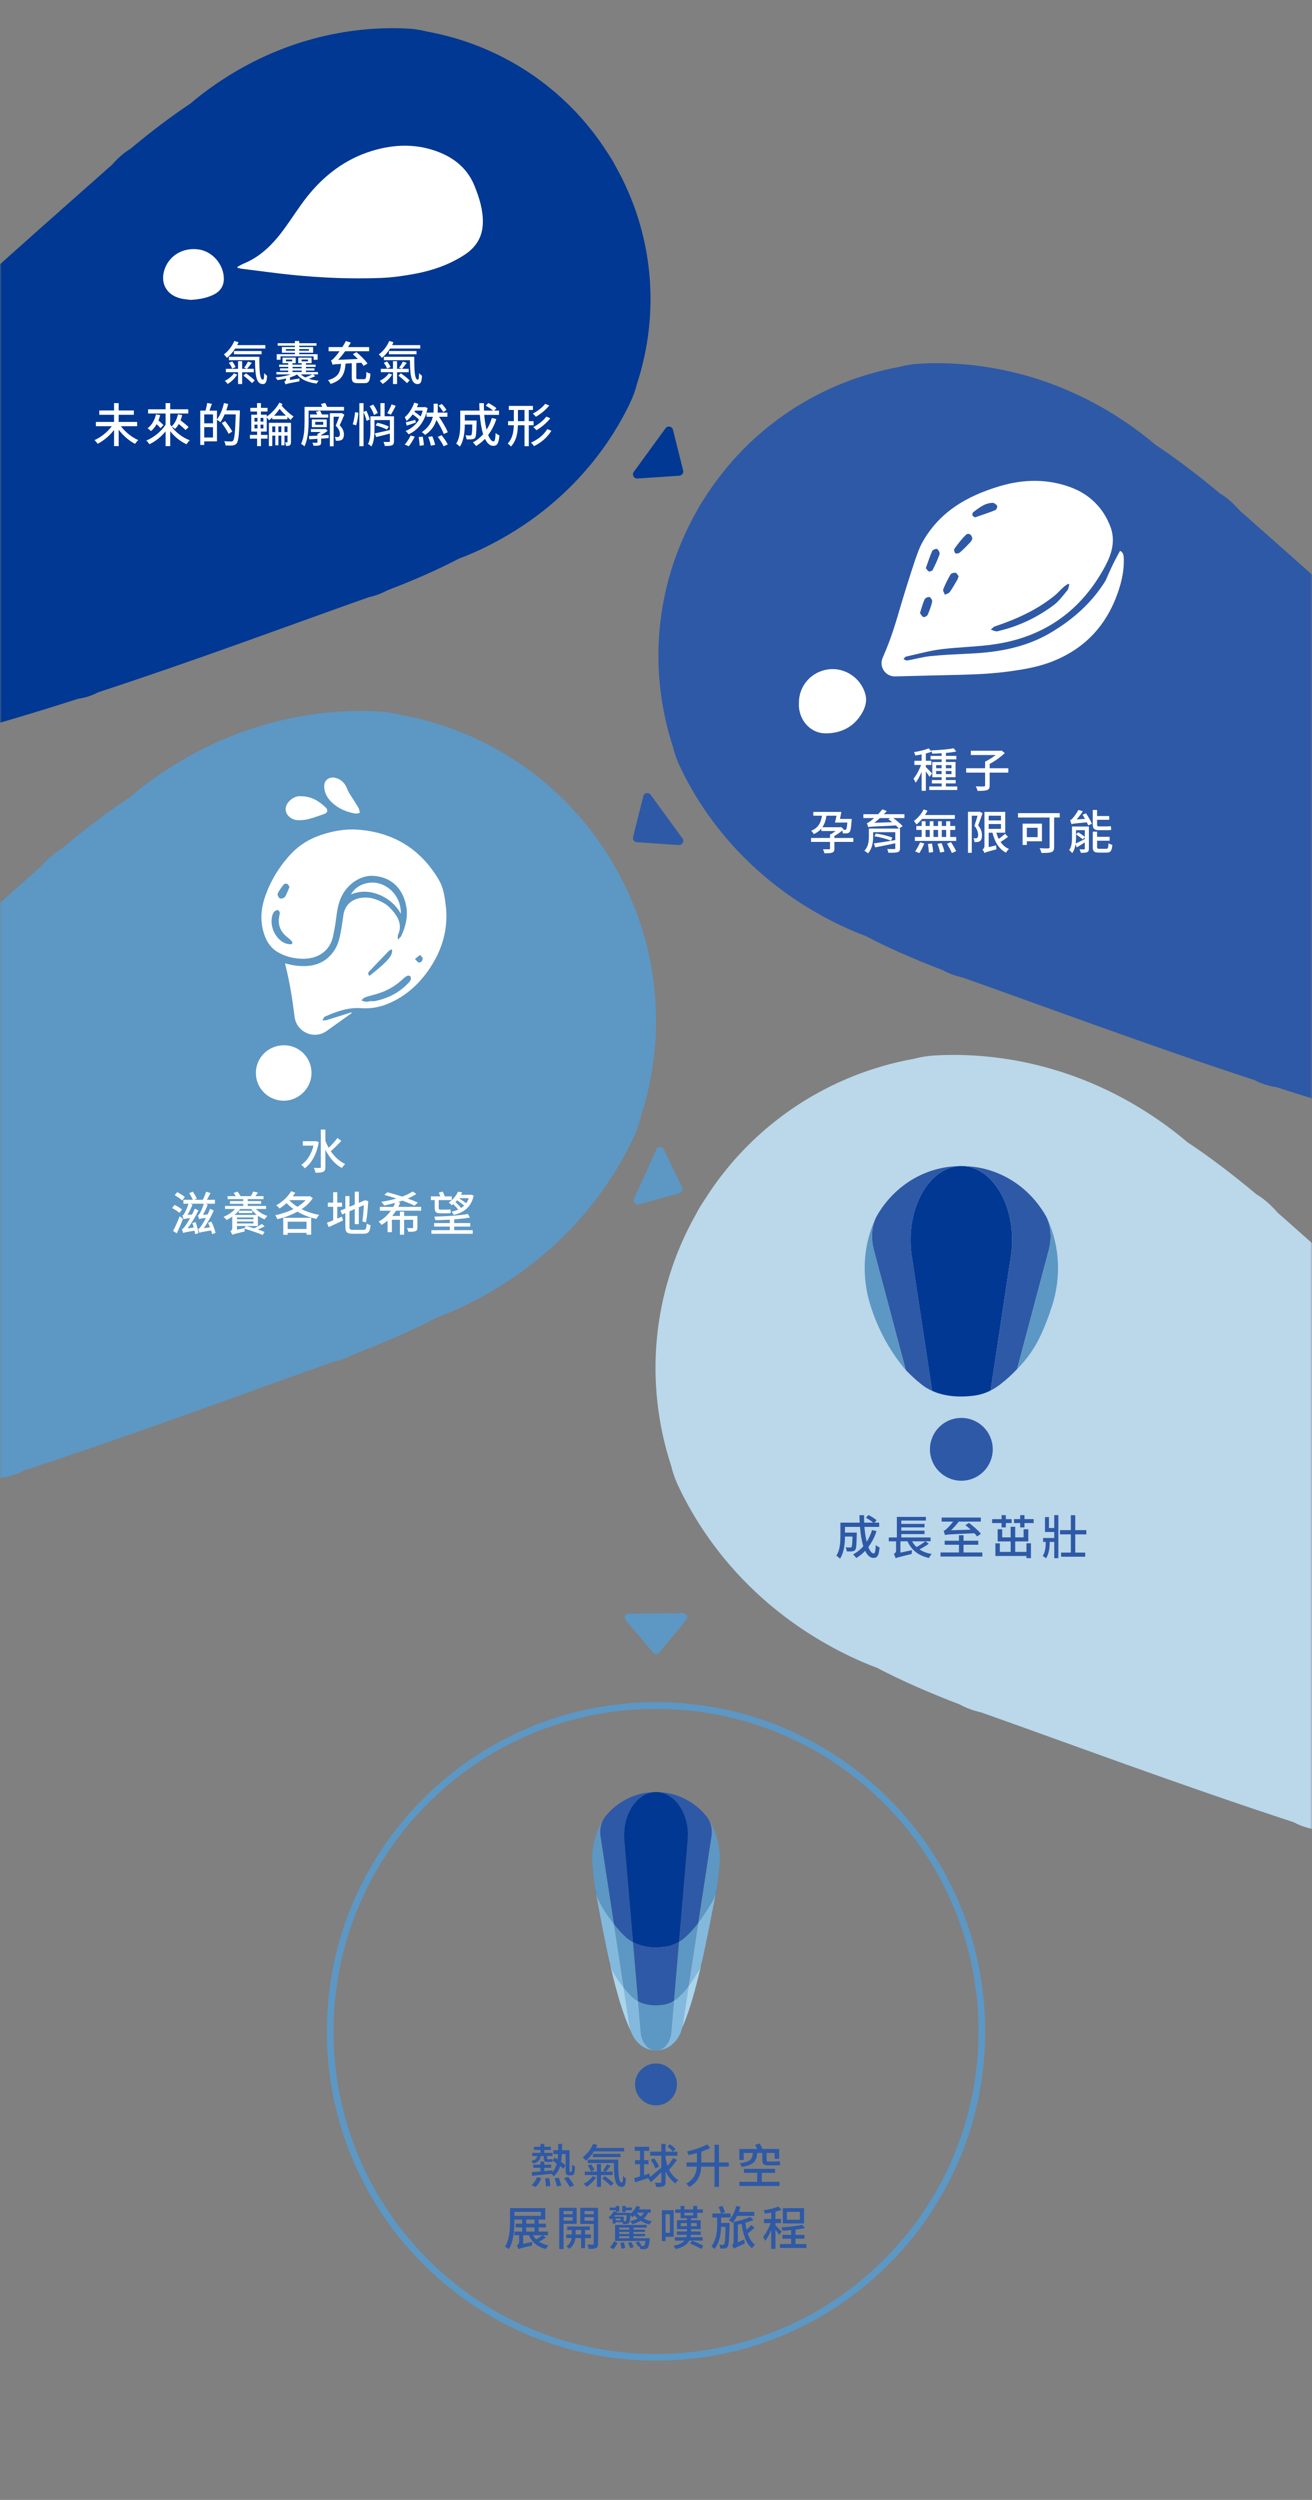 <svg width="390" height="743" viewBox="0 0 390 743" fill="none" xmlns="http://www.w3.org/2000/svg">
<rect x="0" y="0" width="390" height="743" fill="#808080" stroke="none"/>
<mask id="mask0_176_20923" style="mask-type:luminance" maskUnits="userSpaceOnUse" x="0" y="0" width="390" height="743">
<path d="M390 0H0V742.789H390V0Z" fill="white"/>
</mask>
<g mask="url(#mask0_176_20923)">
<path d="M187.163 120.006C187.172 119.961 187.185 119.912 187.23 119.844C188.153 117.998 188.878 116.031 189.35 114.046C196.17 93.221 194.491 69.745 182.926 49.298C182.598 48.681 182.274 48.069 181.918 47.475C181.562 46.88 181.175 46.3 180.788 45.719C168.269 25.844 148.398 13.235 126.831 9.363C124.859 8.841 122.779 8.544 120.722 8.481L120.551 8.463C102.81 7.689 84.335 12.249 67.76 22.634C63.726 25.164 59.976 27.892 56.519 30.845L56.429 30.899C50.892 34.568 45.012 39.016 38.751 44.252C36.941 45.291 35.086 46.925 33.236 49.041C33.074 49.176 32.912 49.316 32.723 49.469C14.698 65.495 -8.126 85.397 -29.963 106.087C-31.39 107.019 -32.795 108.387 -34.222 110.129C-57.325 132.219 -78.834 154.939 -91.745 174.508C-91.785 174.571 -91.812 174.67 -91.871 174.702C-100.59 185.573 -102.823 199.655 -97.277 211.107C-97.237 211.242 -97.147 211.395 -97.057 211.544C-97.003 211.634 -96.962 211.769 -96.89 211.89C-96.669 212.327 -96.431 212.791 -96.183 213.209L-96.021 213.475C-91.799 220.542 -84.97 225.409 -77.006 227.57C-70.136 229.451 -62.434 229.343 -54.849 227.002C-32.448 224.265 -4.578 216.603 23.233 207.681C25.498 207.339 27.487 206.677 29.166 205.759C58.513 196.161 87.382 185.353 109.265 177.623C109.373 177.601 109.49 177.529 109.598 177.506C111.669 177.038 113.515 176.34 115.162 175.44C123.202 172.374 130.275 169.246 136.379 166.045C140.881 164.366 145.315 162.245 149.663 159.77C166.666 150.1 179.447 135.996 187.176 120.006H187.163Z" fill="#003893"/>
<path d="M202.419 228.461C202.405 228.412 202.392 228.358 202.347 228.286C201.352 226.296 200.569 224.167 200.055 222.028C192.691 199.542 194.505 174.198 206.988 152.126C207.339 151.464 207.695 150.798 208.077 150.154C208.46 149.51 208.879 148.885 209.297 148.259C222.811 126.799 244.266 113.186 267.554 109.009C269.683 108.446 271.925 108.126 274.149 108.054L274.333 108.036C293.488 107.199 313.435 112.124 331.334 123.338C335.687 126.07 339.738 129.014 343.47 132.201L343.569 132.26C349.548 136.221 355.895 141.02 362.657 146.674C364.61 147.795 366.614 149.56 368.612 151.847C368.788 151.995 368.959 152.144 369.166 152.311C388.627 169.611 413.269 191.102 436.845 213.439C438.384 214.447 439.906 215.924 441.445 217.801C466.385 241.651 489.609 266.181 503.551 287.307C503.596 287.379 503.623 287.479 503.686 287.519C513.099 299.259 515.512 314.457 509.52 326.828C509.475 326.976 509.381 327.138 509.281 327.296C509.223 327.391 509.182 327.539 509.101 327.67C508.863 328.138 508.606 328.642 508.336 329.092L508.165 329.38C503.605 337.011 496.235 342.264 487.633 344.596C480.214 346.631 471.899 346.514 463.711 343.979C439.528 341.026 409.434 332.752 379.407 323.118C376.963 322.749 374.811 322.034 373.006 321.043C341.319 310.68 310.153 299.012 286.524 290.666C286.407 290.639 286.281 290.562 286.164 290.54C283.931 290.035 281.932 289.279 280.159 288.307C271.475 284.998 263.84 281.617 257.254 278.164C252.392 276.355 247.602 274.059 242.907 271.389C224.549 260.95 210.751 245.721 202.41 228.461H202.419Z" fill="#2E59A6"/>
<path d="M187.919 338.951C187.932 338.897 187.946 338.843 187.995 338.766C189.049 336.655 189.877 334.404 190.422 332.135C198.223 308.321 196.301 281.477 183.079 258.1C182.706 257.398 182.332 256.696 181.927 256.011C181.522 255.332 181.081 254.67 180.635 254.004C166.32 231.279 143.6 216.856 118.935 212.435C116.679 211.836 114.303 211.499 111.948 211.427L111.75 211.404C91.466 210.517 70.335 215.735 51.382 227.61C46.773 230.505 42.478 233.62 38.53 236.996L38.426 237.059C32.097 241.255 25.372 246.337 18.214 252.324C16.148 253.513 14.023 255.381 11.907 257.803C11.722 257.961 11.538 258.114 11.322 258.294C-9.287 276.616 -35.388 299.381 -60.359 323.033C-61.988 324.1 -63.6 325.662 -65.23 327.656C-91.646 352.915 -116.243 378.894 -131.008 401.272C-131.058 401.344 -131.085 401.457 -131.152 401.497C-141.124 413.931 -143.676 430.029 -137.333 443.129C-137.284 443.286 -137.185 443.457 -137.081 443.629C-137.023 443.732 -136.973 443.885 -136.892 444.025C-136.64 444.524 -136.37 445.056 -136.082 445.533L-135.897 445.839C-131.071 453.924 -123.261 459.484 -114.154 461.955C-106.299 464.111 -97.489 463.985 -88.819 461.302C-63.204 458.174 -31.332 449.409 0.468 439.208C3.057 438.816 5.334 438.06 7.252 437.007C40.812 426.031 73.819 413.674 98.844 404.833C98.965 404.806 99.105 404.725 99.226 404.698C101.594 404.162 103.706 403.365 105.587 402.335C114.784 398.832 122.869 395.249 129.847 391.593C134.992 389.676 140.066 387.249 145.04 384.418C164.483 373.362 179.095 357.232 187.932 338.951H187.919Z" fill="#5D97C4"/>
<path d="M202.023 442.504C202.009 442.45 201.996 442.396 201.946 442.319C200.879 440.19 200.046 437.912 199.497 435.62C191.615 411.559 193.555 384.432 206.916 360.811C207.294 360.1 207.672 359.393 208.082 358.704C208.492 358.016 208.937 357.345 209.387 356.679C223.851 333.716 246.814 319.144 271.736 314.673C274.014 314.07 276.413 313.728 278.795 313.656L278.993 313.634C299.489 312.738 320.84 318.009 339.995 330.011C344.654 332.932 348.989 336.083 352.982 339.496L353.086 339.559C359.483 343.799 366.281 348.936 373.51 354.986C375.599 356.188 377.742 358.074 379.88 360.523C380.065 360.681 380.254 360.838 380.474 361.018C401.299 379.534 427.675 402.533 452.907 426.437C454.554 427.513 456.179 429.093 457.832 431.11C484.522 456.634 509.376 482.888 524.299 505.496C524.349 505.572 524.376 505.68 524.443 505.721C534.518 518.285 537.097 534.554 530.687 547.789C530.637 547.947 530.534 548.118 530.435 548.293C530.372 548.397 530.327 548.555 530.246 548.694C529.994 549.198 529.719 549.734 529.431 550.216L529.246 550.526C524.367 558.692 516.48 564.315 507.274 566.809C499.333 568.988 490.433 568.857 481.673 566.152C455.792 562.992 423.587 554.132 391.454 543.823C388.839 543.427 386.538 542.662 384.602 541.599C350.691 530.512 317.338 518.024 292.052 509.088C291.926 509.061 291.791 508.98 291.665 508.953C289.274 508.413 287.141 507.607 285.236 506.563C275.945 503.024 267.774 499.405 260.725 495.709C255.525 493.773 250.398 491.316 245.374 488.457C225.729 477.284 210.963 460.988 202.032 442.513L202.023 442.504Z" fill="#BBD7EA"/>
</g>
<path d="M332.955 163.713C333.882 164.19 334.021 165.046 334.053 165.973C334.17 169.511 333.423 172.91 332.261 176.21C329.421 184.299 324.428 190.669 316.798 194.752C312.089 197.273 307.799 198.327 303.023 199.105C294.668 200.46 288.784 200.496 277.404 200.749C274.721 200.807 270.863 200.902 266.091 201.032C263.196 201.113 261.211 198.151 262.381 195.5C262.39 195.473 262.404 195.45 262.413 195.423C265.668 188.031 266.717 183.174 269.134 175.444C271.628 167.472 272.92 163.515 274 161.525C279.069 152.193 287.375 147.426 297.126 144.513C304.229 142.389 311.387 142.271 318.297 144.842C323.78 146.881 327.854 150.798 330.028 156.411C331.654 160.611 330.515 164.532 328.547 168.224C321.628 181.193 310.878 189.044 296.342 191.38C290.891 192.258 285.304 192.263 279.817 192.956C276.296 193.402 272.834 194.361 269.359 195.139C269.048 195.207 268.814 195.626 268.549 195.882C268.922 196.035 269.328 196.368 269.665 196.31C272.006 195.905 274.32 195.225 276.674 194.995C280.672 194.599 284.692 194.433 288.707 194.239C296.923 193.843 304.886 192.384 312.076 188.189C318.914 184.196 324.568 179.136 328.579 172.662C328.867 172.199 330.123 168.877 332.405 164.694C332.639 164.267 332.833 163.92 332.95 163.718L332.955 163.713ZM317.86 173.756C317.739 173.671 317.622 173.581 317.5 173.495C317.005 173.86 316.469 174.189 316.015 174.603C315.137 175.399 314.363 176.318 313.444 177.061C308.173 181.315 302.104 184.038 295.73 186.177C295.275 186.33 294.929 186.807 294.528 187.131C295.055 187.311 295.568 187.568 296.108 187.64C296.491 187.694 296.909 187.518 297.31 187.419C303.117 185.987 308.416 183.421 313.188 179.874C314.763 178.704 315.97 177.02 317.253 175.494C317.622 175.053 317.667 174.346 317.86 173.761V173.756ZM289.833 153.773C291.895 153.053 293.911 152.405 295.874 151.613C296.198 151.482 296.558 150.568 296.405 150.325C296.135 149.888 295.478 149.429 295.001 149.447C294.127 149.483 293.196 149.722 292.421 150.122C291.314 150.694 290.301 151.464 289.311 152.225C289.095 152.391 289.004 152.9 289.076 153.202C289.126 153.422 289.536 153.557 289.837 153.773H289.833ZM284.966 171.262C284.678 170.925 284.404 170.304 284.03 170.236C283.571 170.15 282.765 170.376 282.558 170.727C281.721 172.149 280.978 173.648 280.375 175.183C280.217 175.584 280.681 176.232 280.861 176.763C281.352 176.511 282.013 176.385 282.301 175.985C283.134 174.832 283.823 173.576 284.543 172.347C284.705 172.073 284.777 171.749 284.966 171.258V171.262ZM289.013 160.211C289.027 158.955 287.902 158.225 287.141 158.946C285.835 160.184 284.746 161.669 283.683 163.132C283.499 163.384 283.733 164.262 284.03 164.456C284.309 164.64 285.056 164.442 285.376 164.163C286.452 163.222 287.447 162.187 288.437 161.152C288.73 160.845 288.896 160.413 289.018 160.211H289.013ZM275.202 168.854C275.576 169.273 275.81 169.768 276.139 169.84C276.472 169.912 277.102 169.673 277.246 169.39C278.011 167.864 278.745 166.311 279.294 164.703C279.434 164.294 278.979 163.434 278.552 163.168C278.281 162.997 277.264 163.402 277.097 163.781C276.373 165.401 275.837 167.103 275.207 168.859L275.202 168.854ZM273.465 182.215C273.811 182.643 274.081 183.273 274.491 183.39C274.838 183.489 275.589 183.088 275.751 182.728C276.314 181.472 276.791 180.158 277.093 178.821C277.183 178.416 276.679 177.569 276.287 177.452C275.891 177.335 275.018 177.74 274.842 178.136C274.279 179.388 273.942 180.738 273.465 182.215Z" fill="white"/>
<path d="M237.478 208.924C237.451 203.85 241.129 199.646 246.175 198.948C251.091 198.268 255.921 201.482 257.231 206.326C257.808 208.46 257.173 210.414 256.088 212.187C253.653 216.167 249.898 217.981 245.356 217.963C241.129 217.945 237.784 214.42 237.483 210.027C237.455 209.662 237.483 209.293 237.483 208.924H237.478Z" fill="white"/>
<path d="M69.898 103.593C69.2 104.696 68.349 105.659 67.471 106.371C67.278 106.105 66.828 105.574 66.549 105.34C67.832 104.403 68.993 102.927 69.646 101.347L70.915 101.711C70.789 102.004 70.65 102.283 70.497 102.576H78.87V103.593H69.893H69.898ZM70.497 111.327C69.853 112.416 68.709 113.546 67.647 114.118C67.467 113.825 67.089 113.407 66.823 113.182C67.841 112.736 68.957 111.827 69.533 110.962L70.497 111.327ZM71.978 110.629V114.145H70.762V110.629H67.147V109.612H70.762V107.352H71.978V109.612H73.387L72.576 109.292C72.981 108.774 73.454 107.996 73.706 107.464L74.863 107.843C74.377 108.5 73.846 109.171 73.427 109.616H75.435V110.634H71.973L71.978 110.629ZM69.002 107.419C69.434 107.937 69.866 108.635 70.033 109.108L69.002 109.54C68.849 109.067 68.43 108.351 68.025 107.838L69.002 107.419ZM77.101 106.037C77.074 110.125 77.2 112.862 78.177 112.862C78.442 112.862 78.51 112.065 78.528 110.881C78.793 111.174 79.126 111.494 79.392 111.692C79.293 113.479 79.027 114.15 78.109 114.15C76.115 114.15 75.849 111.358 75.804 107.059H68.057V106.042H77.101V106.037ZM69.547 105.295V104.318H77.753V105.295H69.547ZM73.121 110.949C73.999 111.579 75.147 112.47 75.719 113.069L74.908 113.866C74.364 113.267 73.247 112.317 72.369 111.647L73.121 110.949Z" fill="white"/>
<path d="M93.734 111.773C93.149 112.079 92.451 112.344 91.794 112.583C92.658 112.876 93.649 113.042 94.725 113.141C94.5 113.348 94.252 113.74 94.126 114.005C91.542 113.686 89.476 112.817 88.319 111.282C87.734 111.629 87.009 111.926 86.198 112.173V112.957L89.017 112.484C88.99 112.749 89.003 113.141 89.017 113.335C85.609 113.965 85.163 114.086 84.871 114.244C84.799 114.005 84.632 113.614 84.492 113.447C84.717 113.348 85.037 113.155 85.037 112.61V112.484C84.186 112.695 83.308 112.862 82.467 112.957C82.341 112.718 82.088 112.371 81.895 112.173C83.43 112.034 85.163 111.714 86.473 111.282H82.16V110.571H85.676V110.125H83.25V109.468H85.676V109.049H82.971V108.378H85.676V107.946H83.988V106.299H87.909V107.946H86.946V108.378H89.669V107.946H88.652V106.299H92.618V107.946H90.943V108.378H93.82V109.049H90.943V109.468H93.482V110.125H90.943V110.571H94.518V111.282H93.01L93.734 111.768V111.773ZM83.389 106.929H82.26V105.268H87.662V104.835H83.795V103.161H87.662V102.756H82.552V102.004H87.662V101.347H88.945V102.004H94.081V102.756H88.945V103.161H93.077V104.835H88.945V105.268H94.414V106.929H93.226V105.911H83.385V106.929H83.389ZM87.662 104.237V103.764H84.983V104.237H87.662ZM85.01 107.388H86.851V106.857H85.01V107.388ZM86.95 109.468H89.674V109.049H86.95V109.468ZM86.95 110.571H89.674V110.125H86.95V110.571ZM88.945 103.76V104.232H91.835V103.76H88.945ZM89.435 111.282C89.8 111.629 90.232 111.912 90.75 112.173C91.448 111.908 92.244 111.575 92.789 111.282H89.44H89.435ZM89.656 107.388H91.555V106.857H89.656V107.388Z" fill="white"/>
<path d="M108.248 112.695C108.765 112.695 108.86 112.376 108.919 110.53C109.211 110.755 109.769 110.976 110.107 111.048C109.967 113.267 109.634 113.879 108.347 113.879H106.353C104.944 113.879 104.565 113.474 104.565 112.151V107.964L102.724 108.063C102.472 111.021 101.747 113.033 98.258 114.109C98.119 113.758 97.772 113.258 97.489 112.992C100.599 112.142 101.158 110.566 101.369 108.149C99.623 108.248 99.204 108.302 98.857 108.414C98.79 108.149 98.565 107.478 98.398 107.104C98.763 107.019 99.096 106.672 99.587 106.1C99.852 105.835 100.356 105.209 100.928 104.399H97.678V103.156H101.765C102.143 102.584 102.49 101.972 102.814 101.355L104.282 101.828C104.03 102.274 103.737 102.719 103.458 103.156H109.724V104.399H102.594C101.923 105.335 101.212 106.199 100.527 106.951L106.389 106.699C105.898 106.195 105.371 105.695 104.881 105.276L105.943 104.664C107.145 105.641 108.581 107.064 109.252 108.054L108.081 108.752C107.915 108.473 107.676 108.167 107.41 107.815L105.916 107.901V112.16C105.916 112.619 106.001 112.704 106.546 112.704H108.261L108.248 112.695Z" fill="white"/>
<path d="M115.95 103.593C115.252 104.696 114.402 105.659 113.524 106.371C113.33 106.105 112.88 105.574 112.601 105.34C113.884 104.403 115.045 102.927 115.698 101.347L116.968 101.711C116.842 102.004 116.702 102.283 116.549 102.576H124.922V103.593H115.946H115.95ZM116.549 111.327C115.905 112.416 114.762 113.546 113.704 114.118C113.524 113.825 113.146 113.407 112.88 113.182C113.897 112.736 115.014 111.827 115.59 110.962L116.553 111.327H116.549ZM118.03 110.629V114.145H116.815V110.629H113.2V109.612H116.815V107.352H118.03V109.612H119.439L118.629 109.292C119.034 108.774 119.507 107.996 119.759 107.464L120.916 107.843C120.429 108.5 119.898 109.171 119.48 109.616H121.487V110.634H118.026L118.03 110.629ZM115.054 107.419C115.487 107.937 115.919 108.635 116.085 109.108L115.054 109.54C114.901 109.067 114.483 108.351 114.078 107.838L115.054 107.419ZM123.148 106.037C123.121 110.125 123.247 112.862 124.224 112.862C124.49 112.862 124.557 112.065 124.575 110.881C124.841 111.174 125.174 111.494 125.44 111.692C125.341 113.479 125.075 114.15 124.157 114.15C122.163 114.15 121.897 111.358 121.852 107.059H114.105V106.042H123.148V106.037ZM115.599 105.295V104.318H123.806V105.295H115.599ZM119.173 110.949C120.051 111.579 121.199 112.47 121.771 113.069L120.961 113.866C120.416 113.267 119.299 112.317 118.422 111.647L119.173 110.949Z" fill="white"/>
<path d="M35.946 126.682C37.188 128.37 39.196 129.978 41.096 130.801C40.79 131.067 40.385 131.585 40.146 131.918C38.386 131.04 36.599 129.46 35.275 127.731V132.602H33.907V127.785C32.579 129.5 30.792 131.008 29.049 131.904C28.824 131.585 28.392 131.08 28.1 130.801C29.999 129.964 31.994 128.37 33.222 126.682H28.505V125.399H33.907V123.279H29.509V121.996H33.907V119.804H35.275V121.996H39.782V123.279H35.275V125.399H40.763V126.682H35.946Z" fill="white"/>
<path d="M55.159 127.83C54.727 127.358 53.917 126.66 53.151 126.016C52.832 126.574 52.467 127.065 52.062 127.452C51.837 127.272 51.337 126.948 51.013 126.795C52.283 128.542 54.336 130.09 56.429 130.869C56.096 131.134 55.677 131.679 55.452 132.044C53.638 131.234 51.905 129.824 50.595 128.163V132.602H49.226V128.204C47.898 129.838 46.169 131.22 44.409 132.03C44.202 131.711 43.797 131.179 43.486 130.927C45.733 130.036 47.979 128.177 49.222 126.223V122.901H44.013V121.645H49.222V119.804H50.59V121.645H55.965V122.901H50.59V126.151C50.716 126.358 50.842 126.556 50.982 126.75C51.945 125.913 52.589 124.603 52.895 123.135L54.151 123.36C54.025 123.905 53.872 124.436 53.66 124.922C54.511 125.579 55.533 126.39 56.073 126.93L55.15 127.821L55.159 127.83ZM47.623 123.378C47.484 123.936 47.317 124.454 47.106 124.954C47.664 125.426 48.249 125.971 48.587 126.336L47.709 127.259C47.457 126.939 47.025 126.507 46.566 126.07C46.106 126.894 45.535 127.592 44.877 128.136C44.67 127.898 44.153 127.466 43.873 127.286C45.116 126.363 45.967 124.886 46.372 123.139L47.628 123.378H47.623Z" fill="white"/>
<path d="M71.307 121.964C71.307 121.964 71.307 122.41 71.293 122.576C71.1 128.87 70.929 131.035 70.371 131.733C70.024 132.192 69.686 132.318 69.155 132.39C68.669 132.444 67.841 132.431 67.048 132.39C67.021 132.043 66.868 131.499 66.63 131.134C67.521 131.202 68.331 131.22 68.682 131.22C68.962 131.22 69.115 131.179 69.268 130.981C69.713 130.522 69.898 128.411 70.078 123.153H66.783C66.391 124.044 65.959 124.854 65.513 125.498C65.306 125.304 64.815 124.953 64.496 124.773V131.179H60.714V132.242H59.53V122.036H61.093C61.286 121.365 61.498 120.443 61.579 119.776L62.988 120.015C62.749 120.713 62.483 121.451 62.263 122.041H64.496V124.679C65.419 123.477 66.157 121.622 66.576 119.781L67.832 120.073C67.665 120.717 67.48 121.356 67.26 121.973H71.307V121.964ZM60.714 123.166V125.818H63.312V123.166H60.714ZM63.312 130.036V126.952H60.714V130.036H63.312ZM67.958 128.946C67.566 128.096 66.661 126.727 65.918 125.723L66.936 125.151C67.674 126.115 68.624 127.438 69.043 128.262L67.953 128.946H67.958Z" fill="white"/>
<path d="M83.979 120.096C83.894 120.262 83.799 120.415 83.727 120.569C84.857 121.924 86.072 122.968 87.274 123.805C86.982 124.057 86.604 124.462 86.437 124.823C86.09 124.544 85.753 124.251 85.42 123.945V124.602H80.927V124.084C80.607 124.39 80.283 124.656 79.964 124.908C79.811 124.643 79.558 124.323 79.293 124.071V128.271H77.578V129.261H79.518V130.364H77.578V132.597H76.421V130.364H74.287V129.261H76.421V128.271H74.692V123.247H76.407V122.311H74.427V121.208H76.407V119.799H77.564V121.208H79.518V122.311H77.564V123.247H79.293V123.805C80.715 122.842 82.197 121.253 83.047 119.659L83.984 120.091L83.979 120.096ZM75.647 125.3H76.538V124.197H75.647V125.3ZM75.647 127.339H76.538V126.209H75.647V127.339ZM78.298 124.201H77.447V125.304H78.298V124.201ZM78.298 126.209H77.447V127.339H78.298V126.209ZM86.491 131.346C86.491 131.818 86.419 132.156 86.158 132.336C85.879 132.53 85.541 132.543 85.042 132.543C85.001 132.237 84.848 131.76 84.708 131.467C85.001 131.481 85.24 131.481 85.321 131.481C85.42 131.467 85.46 131.44 85.46 131.314V129.473H84.569V132.349H83.632V129.473H82.755V132.349H81.832V129.473H80.941V132.584H79.923V125.66H86.496V131.341L86.491 131.346ZM81.827 128.428V126.727H80.936V128.428H81.827ZM84.983 123.544C84.371 122.945 83.741 122.288 83.115 121.518C82.611 122.243 82.052 122.927 81.467 123.544H84.983ZM83.628 128.428V126.727H82.75V128.428H83.628ZM85.456 128.428V126.727H84.564V128.428H85.456Z" fill="white"/>
<path d="M91.736 122.036V125.165C91.736 127.33 91.569 130.554 90.493 132.674C90.286 132.435 89.768 132.048 89.503 131.922C90.466 129.955 90.534 127.177 90.534 125.165V120.933H95.783C95.684 120.641 95.531 120.348 95.391 120.083L96.647 119.731C96.854 120.096 97.093 120.555 97.246 120.933H102.256V122.036H91.731H91.736ZM95.463 129.419C96.188 129.379 96.944 129.334 97.696 129.293L97.682 130.216L95.463 130.369V131.445C95.463 131.963 95.364 132.197 94.99 132.354C94.599 132.494 94.027 132.494 93.19 132.494C93.149 132.215 92.996 131.864 92.856 131.584C93.428 131.611 94 131.611 94.153 131.598C94.32 131.598 94.36 131.557 94.36 131.404V130.427L91.934 130.581L91.835 129.59C92.532 129.563 93.397 129.518 94.36 129.478V128.973C94.693 128.82 95.058 128.609 95.377 128.388H92.42V127.524H96.494L96.746 127.456L97.403 128.028C96.859 128.487 96.174 128.919 95.463 129.257V129.424V129.419ZM97.57 124.13H92.181V123.18H94.315C94.189 122.901 94.049 122.622 93.923 122.383L95.125 122.05C95.319 122.383 95.558 122.833 95.697 123.18H97.57V124.13ZM92.699 126.948V124.661H97.124V126.948H92.699ZM93.703 126.25H96.089V125.386H93.703V126.25ZM102.36 123.225C101.954 124.229 101.437 125.417 100.978 126.394C101.954 127.398 102.22 128.294 102.234 129.059C102.234 129.842 102.053 130.387 101.617 130.707C101.392 130.846 101.144 130.932 100.834 130.972C100.554 131.013 100.163 131.013 99.83 130.999C99.816 130.68 99.69 130.175 99.496 129.869C99.816 129.896 100.095 129.91 100.32 129.896C100.487 129.896 100.64 129.856 100.752 129.784C100.96 129.644 101.032 129.352 101.032 128.946C101.032 128.303 100.766 127.479 99.789 126.516C100.167 125.678 100.541 124.661 100.82 123.85H99.172V132.642H98.056V122.802H101.293L101.486 122.748L102.351 123.22L102.36 123.225Z" fill="white"/>
<path d="M104.854 126.097C105.187 125.161 105.439 123.626 105.538 122.509L106.515 122.649C106.461 123.792 106.209 125.399 105.857 126.43L104.854 126.097ZM108.986 125.093C108.833 124.436 108.455 123.365 108.063 122.523V132.616H106.821V119.817H108.063V122.428L108.901 122.077C109.306 122.914 109.751 124.017 109.904 124.675L108.982 125.093H108.986ZM117.121 131.121C117.121 131.765 116.981 132.138 116.535 132.336C116.103 132.544 115.405 132.544 114.37 132.544C114.33 132.224 114.145 131.666 114.005 131.342C114.703 131.369 115.401 131.369 115.626 131.355C115.82 131.355 115.892 131.283 115.892 131.089V128.87C114.469 129.248 112.988 129.608 111.818 129.888L111.413 128.798C112.569 128.56 114.244 128.199 115.892 127.808V124.85H111.313V127.74C111.313 129.289 111.187 131.355 110.404 132.697C110.179 132.471 109.666 132.098 109.387 131.958C110.057 130.756 110.112 129.082 110.112 127.731V123.725H113.083V119.804H114.325V123.725H117.116V131.121H117.121ZM111.16 123.333C110.98 122.635 110.422 121.532 109.877 120.736L110.94 120.231C111.498 121.015 112.07 122.059 112.281 122.757L111.165 123.329L111.16 123.333ZM112.169 125.638C113.312 125.876 114.78 126.363 115.563 126.768L115.018 127.677C114.267 127.259 112.799 126.714 111.656 126.448L112.173 125.638H112.169ZM117.625 120.628C117.179 121.55 116.634 122.554 116.189 123.239L115.113 122.806C115.545 122.095 116.117 120.979 116.409 120.168L117.625 120.628Z" fill="white"/>
<path d="M120.303 132.129C120.902 131.486 121.613 130.401 122.064 129.451L123.279 129.77C122.82 130.747 122.136 131.891 121.519 132.633L120.303 132.129ZM127.114 121.267C126.291 125.399 124.17 127.871 121.46 129.082C121.28 128.802 120.83 128.298 120.551 128.105C122.199 127.42 123.594 126.304 124.557 124.715C124.085 124.229 123.342 123.626 122.658 123.153C122.127 123.905 121.514 124.589 120.857 125.12C120.745 124.828 120.479 124.269 120.312 124.004C121.595 122.941 122.644 121.172 123.13 119.664L124.359 120.029C124.233 120.348 124.08 120.686 123.927 121.019H126.075L126.327 120.965L127.11 121.271L127.114 121.267ZM123.594 125.597C122.644 125.93 121.739 126.241 120.916 126.507L120.623 125.503C121.375 125.336 122.383 125.057 123.455 124.791L123.594 125.602V125.597ZM123.387 122.05C123.319 122.162 123.247 122.275 123.18 122.383C123.81 122.802 124.535 123.333 125.053 123.779C125.291 123.247 125.498 122.676 125.665 122.045H123.392L123.387 122.05ZM125.66 129.77C125.827 130.594 125.98 131.684 125.993 132.323L124.738 132.489C124.724 131.832 124.611 130.743 124.445 129.892L125.66 129.766V129.77ZM131.927 129.001C131.535 127.911 130.63 126.25 129.721 124.801C129.262 126.349 128.325 127.956 126.372 129.266C126.147 129.001 125.714 128.654 125.395 128.429C127.448 127.047 128.312 125.386 128.663 123.864H126.795V122.635H128.861C128.888 122.284 128.902 121.937 128.902 121.631V119.984H130.131V121.645C130.131 121.951 130.117 122.302 130.104 122.635H132.994V123.864H130.495C131.526 125.386 132.615 127.24 133.12 128.456L131.936 129.001H131.927ZM128.496 129.671C128.861 130.468 129.208 131.54 129.347 132.21L128.078 132.462C127.965 131.792 127.632 130.702 127.281 129.865L128.496 129.671ZM131.274 129.338C131.931 130.176 132.742 131.332 133.102 132.089L131.873 132.647C131.553 131.895 130.783 130.707 130.126 129.829L131.269 129.343L131.274 129.338ZM131.747 122.455C131.481 121.951 130.896 121.159 130.378 120.569L131.314 120.051C131.846 120.596 132.458 121.348 132.724 121.865L131.747 122.451V122.455Z" fill="white"/>
<path d="M147.543 124.561C146.958 126.362 146.134 127.938 145.112 129.279C145.585 130.468 146.13 131.192 146.719 131.192C147.084 131.192 147.251 130.481 147.336 128.68C147.642 128.986 148.106 129.279 148.452 129.405C148.241 131.863 147.768 132.516 146.625 132.516C145.607 132.516 144.797 131.732 144.167 130.423C143.37 131.26 142.492 131.971 141.529 132.556C141.335 132.277 140.872 131.732 140.579 131.494C141.736 130.85 142.771 130.044 143.622 129.049C143.118 127.474 142.798 125.475 142.632 123.301H138.166V124.989H141.668V125.493C141.596 128.523 141.529 129.72 141.236 130.112C140.984 130.404 140.719 130.517 140.345 130.558C139.994 130.612 139.368 130.612 138.697 130.585C138.67 130.206 138.544 129.707 138.346 129.369C138.918 129.423 139.463 129.441 139.688 129.441C139.881 129.441 140.021 129.401 140.12 129.275C140.273 129.081 140.358 128.284 140.399 126.177H138.166C138.153 128.158 137.914 130.949 136.685 132.75C136.46 132.484 135.888 132.025 135.596 131.859C136.712 130.184 136.811 127.785 136.811 125.984V122.036H142.546C142.506 121.311 142.474 120.555 142.474 119.817H143.843C143.829 120.568 143.843 121.311 143.883 122.036H146.575C146.031 121.577 145.126 120.973 144.383 120.568L145.166 119.771C145.99 120.204 147.039 120.847 147.579 121.32L146.908 122.031H148.331V123.301H143.946C144.086 124.962 144.311 126.47 144.631 127.712C145.301 126.682 145.814 125.52 146.22 124.237L147.534 124.557L147.543 124.561Z" fill="white"/>
<path d="M157.186 126.39V132.616H155.916V126.39H153.949C153.895 128.677 153.53 130.941 151.883 132.715C151.689 132.449 151.212 132.017 150.919 131.837C152.355 130.275 152.68 128.348 152.734 126.394H151.032V125.179H152.747V121.843H151.253V120.641H158.415V121.843H157.186V125.179H158.608V126.394H157.186V126.39ZM155.916 125.179V121.843H153.963V125.179H155.916ZM163.902 128.024C162.732 129.978 160.832 131.585 158.739 132.602C158.532 132.269 158.154 131.832 157.816 131.553C159.783 130.729 161.669 129.248 162.673 127.533L163.902 128.024ZM163.272 120.515C162.241 121.825 160.702 123.068 159.293 123.864C159.067 123.572 158.707 123.18 158.356 122.942C159.671 122.271 161.219 121.127 162.043 120.024L163.272 120.511V120.515ZM163.578 124.324C162.516 125.692 160.913 127.016 159.446 127.871C159.234 127.592 158.86 127.2 158.523 126.948C159.891 126.237 161.525 125.021 162.39 123.819L163.578 124.324Z" fill="white"/>
<path d="M70.555 79.329C71.167 79.005 71.761 78.622 72.401 78.361C77.591 76.236 81.305 72.387 84.519 67.98C86.824 64.824 88.891 61.48 91.321 58.423C96.372 52.071 102.684 47.281 110.485 44.873C117.274 42.775 124.211 42.622 130.905 45.395C135.515 47.304 139.116 50.45 141.034 55.204C142.447 58.702 143.586 62.245 143.532 66.116C143.474 70.451 141.475 73.553 137.95 75.822C133.57 78.64 128.726 80.346 123.662 81.314C120.191 81.98 116.652 82.48 113.128 82.615C104.336 82.944 95.544 82.575 86.788 81.697C81.76 81.192 76.749 80.481 71.734 79.856C71.347 79.806 70.969 79.68 70.587 79.59C70.578 79.5 70.569 79.41 70.564 79.32L70.555 79.329Z" fill="white"/>
<path d="M56.609 89.125C55.627 88.986 54.624 88.932 53.665 88.693C49.334 87.604 47.457 83.939 49.032 79.744C50.559 75.679 54.79 73.392 59.323 74.184C63.339 74.882 66.576 78.78 66.54 82.94C66.522 85.11 65.365 86.658 63.501 87.577C61.358 88.63 59.013 88.995 56.613 89.13L56.609 89.125Z" fill="white"/>
<path d="M94.765 339.459C94.108 343.128 92.546 345.811 90.592 347.233C90.367 346.927 89.867 346.423 89.543 346.216C91.231 345.1 92.546 343.087 93.185 340.494H90.002V339.18H93.658L93.896 339.126L94.761 339.459H94.765ZM101.477 339.067C100.514 340.116 99.298 341.314 98.322 342.138C99.438 343.799 100.919 345.181 102.607 345.964C102.301 346.23 101.855 346.761 101.644 347.152C99.564 346.05 97.916 344.082 96.733 341.723V346.819C96.733 347.616 96.566 348.035 96.089 348.255C95.616 348.494 94.873 348.548 93.784 348.548C93.712 348.156 93.505 347.486 93.298 347.098C94.081 347.139 94.806 347.139 95.044 347.125C95.269 347.125 95.364 347.058 95.364 346.819V335.723H96.733V339.058C96.998 339.77 97.318 340.467 97.709 341.138C98.601 340.287 99.636 339.144 100.293 338.221L101.482 339.072L101.477 339.067Z" fill="white"/>
<path d="M53.345 360.483C52.886 360.064 51.909 359.434 51.153 359.033L51.891 358.11C52.616 358.461 53.593 359.033 54.11 359.452L53.341 360.483H53.345ZM54.394 362.229C53.863 363.665 53.165 365.299 52.553 366.569L51.436 365.858C52.008 364.809 52.818 363.053 53.404 361.505L54.394 362.229ZM54.155 356.787C53.669 356.328 52.674 355.657 51.923 355.211L52.692 354.302C53.417 354.707 54.439 355.333 54.952 355.751L54.155 356.782V356.787ZM63.046 366.821C62.974 366.501 62.88 366.11 62.754 365.718C59.99 366.15 59.571 366.249 59.292 366.402C59.238 366.164 59.04 365.606 58.914 365.286C59.22 365.2 59.499 364.827 59.904 364.224C60.143 363.89 60.674 363.04 61.219 361.991C59.697 362.157 59.377 362.243 59.166 362.342C59.112 362.09 58.941 361.532 58.801 361.252C58.995 361.198 59.193 360.946 59.413 360.595C59.607 360.244 60.237 359.002 60.584 357.764H56.591L57.217 358.016C56.825 359.078 56.267 360.181 55.722 361.086L57.077 360.973C57.383 360.402 57.662 359.803 57.901 359.213L58.99 359.744C58.099 361.644 56.938 363.571 55.767 365.092L57.595 364.84C57.469 364.381 57.329 363.904 57.176 363.499L58.153 363.206C58.545 364.255 58.891 365.606 59.017 366.501L57.986 366.808C57.959 366.501 57.887 366.15 57.82 365.79C55.141 366.209 54.723 366.335 54.444 366.474C54.389 366.236 54.205 365.664 54.065 365.344C54.358 365.277 54.678 364.885 55.114 364.282C55.366 363.949 55.925 363.094 56.523 362.036C55.101 362.189 54.795 362.274 54.583 362.369C54.511 362.117 54.331 361.559 54.205 361.279C54.412 361.225 54.624 360.96 54.835 360.609C55.029 360.262 55.672 359.002 56.051 357.759H54.516V356.589H57.32C57.068 356.017 56.622 355.207 56.231 354.621L57.307 354.176C57.779 354.833 58.283 355.67 58.536 356.242L57.766 356.589H60.278C60.642 355.877 61.047 354.901 61.268 354.189L62.578 354.581C62.258 355.238 61.867 355.976 61.516 356.589H63.888V357.759H61.111L61.754 358.025C61.363 359.056 60.845 360.159 60.305 361.054L61.727 360.942C61.993 360.397 62.245 359.825 62.438 359.267L63.555 359.771C62.718 361.626 61.669 363.526 60.566 365.02L62.407 364.768C62.24 364.309 62.042 363.832 61.849 363.427L62.839 363.076C63.37 364.138 63.87 365.52 64.082 366.425L63.033 366.817L63.046 366.821Z" fill="white"/>
<path d="M76.079 359.326C76.93 360.217 78.186 360.987 79.5 361.392C79.207 361.644 78.843 362.103 78.663 362.409C77.965 362.157 77.281 361.766 76.668 361.32V364.377H73.166C73.877 364.57 74.701 364.809 75.525 365.074C76.335 364.696 77.24 364.17 77.83 363.778L78.667 364.462C78.055 364.795 77.339 365.147 76.659 365.426C77.429 365.691 78.127 365.943 78.64 366.137L78.095 367.046C76.88 366.542 74.467 365.691 72.666 365.16C72.68 365.439 72.707 365.804 72.752 365.997C69.749 366.709 69.304 366.835 69.025 367.015C68.939 366.709 68.691 366.177 68.48 365.952C68.732 365.813 69.038 365.534 69.038 364.935V361.599C68.493 361.991 67.935 362.324 67.35 362.603C67.17 362.351 66.72 361.878 66.459 361.653C67.769 361.122 69.011 360.298 69.866 359.321H66.895V358.412H72.311V357.786H68.363V356.976H72.311V356.391H67.66V355.499H70.091C69.898 355.18 69.659 354.829 69.461 354.536L70.618 354.158C70.938 354.563 71.316 355.135 71.51 355.499H74.553C74.818 355.094 75.111 354.523 75.277 354.131L76.686 354.45C76.434 354.815 76.169 355.175 75.917 355.499H78.329V356.391H73.625V356.976H77.618V357.786H73.625V358.412H79.095V359.321H76.079V359.326ZM76.344 361.086C75.701 360.568 75.129 359.97 74.697 359.326H71.361C70.902 359.97 70.344 360.568 69.713 361.086H76.344ZM70.443 362.382H75.354V361.838H70.443V362.382ZM75.354 363.625V363.04H70.443V363.625H75.354ZM73.094 364.377H70.443V365.48L72.648 365.007L73.094 364.381V364.377ZM70.987 359.844H74.994V360.528H70.987V359.844Z" fill="white"/>
<path d="M92.978 356.088C92.181 357.358 91.024 358.461 89.656 359.37C91.218 360.153 93.019 360.752 94.891 361.072C94.599 361.378 94.221 361.923 94.054 362.274C92.028 361.855 90.088 361.117 88.413 360.122C86.559 361.153 84.452 361.896 82.44 362.341C82.314 362.008 82.034 361.463 81.796 361.184C83.597 360.82 85.51 360.194 87.225 359.343C86.473 358.812 85.802 358.213 85.186 357.569C84.515 358.182 83.817 358.726 83.106 359.176C82.894 358.924 82.422 358.438 82.129 358.213C83.876 357.263 85.564 355.728 86.541 354.04L87.77 354.472C87.544 354.837 87.297 355.21 87.031 355.562H91.848L92.073 355.49L92.983 356.088H92.978ZM84.2 361.936H92.505V366.96H91.123V366.415H85.514V367H84.204V361.936H84.2ZM85.514 363.106V365.272H91.123V363.106H85.514ZM86.027 356.741C86.671 357.439 87.477 358.096 88.413 358.668C89.363 358.083 90.214 357.425 90.871 356.687H86.068L86.027 356.741Z" fill="white"/>
<path d="M101.644 361.599L101.95 362.742C100.482 363.44 98.92 364.165 97.705 364.71L97.187 363.413C97.691 363.233 98.331 362.981 99.042 362.688V358.668H97.453V357.44H99.042V354.342H100.257V357.44H101.666V358.668H100.257V362.184L101.639 361.599H101.644ZM107.996 365.525C108.765 365.525 108.901 365.178 109.013 363.656C109.306 363.85 109.81 364.062 110.157 364.129C109.976 366.056 109.585 366.681 108.077 366.681H104.867C103.152 366.681 102.661 366.249 102.661 364.575V360.541L101.698 360.96L101.207 359.803L102.657 359.191V355.49H103.886V358.673L105.448 358.016V354.176H106.663V357.498L108.536 356.701L109.499 357.021L109.445 357.228C109.333 359.168 109.126 361.721 108.774 363.314L107.712 363.022C107.919 361.82 108.077 359.879 108.144 358.178L106.663 358.822V363.832H105.448V359.339L103.886 360.01V364.588C103.886 365.372 104.039 365.525 104.935 365.525H107.991H107.996Z" fill="white"/>
<path d="M117.719 359.843C117.386 360.388 116.995 360.919 116.589 361.405H118.876V360.136H120.132V361.405H124.08V364.795C124.08 365.407 123.954 365.731 123.509 365.911C123.063 366.105 122.379 366.105 121.388 366.105C121.316 365.772 121.136 365.295 120.97 364.989C121.667 365.016 122.352 365.016 122.532 365.016C122.725 365.002 122.797 364.962 122.797 364.777V362.531H120.132V366.969H118.876V362.531H116.49V366.218H115.207V362.796C114.663 363.255 114.064 363.688 113.42 364.052C113.209 363.773 112.804 363.3 112.556 363.062C114.023 362.279 115.261 361.135 116.171 359.839H112.907V358.695H116.914C117.139 358.304 117.319 357.898 117.472 357.493C116.382 357.799 115.279 358.065 114.222 358.29C114.028 357.984 113.623 357.453 113.344 357.187C114.825 356.98 116.36 356.629 117.809 356.224C116.594 355.805 115.351 355.427 114.235 355.134L115.126 354.351C116.468 354.684 118.03 355.148 119.538 355.634C120.754 355.202 121.843 354.684 122.68 354.126L123.77 354.851C123.031 355.355 122.149 355.801 121.199 356.219C122.356 356.624 123.392 357.03 124.202 357.421L123.211 358.344C122.334 357.898 121.019 357.354 119.583 356.836C119.178 356.989 118.732 357.115 118.314 357.255L118.971 357.435C118.791 357.853 118.593 358.286 118.399 358.691H125.183V359.834H117.728L117.719 359.843Z" fill="white"/>
<path d="M129.221 356.674H128.078V355.571H130.882C130.743 355.206 130.59 354.788 130.437 354.468L131.594 354.148C131.819 354.581 132.053 355.139 132.224 355.571H134.29V356.674H130.41V358.947C130.41 359.366 130.495 359.519 130.842 359.519H132.836C133.156 359.519 133.633 359.492 133.898 359.433C133.912 359.753 133.966 360.244 134.011 360.509C133.772 360.595 133.313 360.608 132.868 360.608H130.842C129.559 360.608 129.221 360.176 129.221 358.92V356.674ZM135.01 365.619H140.525V366.695H128.24V365.619H133.709V364.556H129.046V363.507H133.709V362.504C132.242 362.589 130.752 362.643 129.383 362.643C129.356 362.337 129.217 361.873 129.104 361.594C132.552 361.522 136.667 361.261 139.098 360.811L139.683 361.86C138.373 362.098 136.739 362.279 135.006 362.418V363.507H139.791V364.556H135.006V365.619H135.01ZM140.818 355.332C140.021 358.862 137.86 360.37 134.871 361.095C134.731 360.802 134.479 360.356 134.245 360.118C134.943 359.978 135.614 359.785 136.199 359.505C135.834 359.033 135.276 358.416 134.736 357.871C134.61 357.997 134.457 358.11 134.29 358.236C134.079 357.97 133.678 357.592 133.381 357.426C134.736 356.503 135.668 355.247 136.145 354.175L137.401 354.387C137.288 354.639 137.149 354.86 137.023 355.112H139.8L140.039 355.058L140.822 355.337L140.818 355.332ZM137.077 359.033C137.396 358.808 137.707 358.574 137.982 358.308C137.423 357.849 136.626 357.232 135.875 356.746C135.722 356.926 135.569 357.111 135.402 357.264C135.974 357.822 136.644 358.506 137.077 359.037V359.033ZM136.41 356.116C137.122 356.561 137.973 357.133 138.576 357.624C138.882 357.178 139.147 356.674 139.346 356.116H136.415H136.41Z" fill="white"/>
<path d="M160.729 640.798C160.562 641.955 160.031 642.64 158.482 643.045C158.397 642.793 158.131 642.428 157.938 642.248C159.153 641.982 159.572 641.564 159.711 640.798H158.203V639.862H160.661V638.984H158.707V638.061H160.661V637.211H161.805V638.061H163.772V638.984H161.805V639.862H164.231V640.798H162.61V641.37C162.61 641.663 162.624 641.762 162.817 641.762H163.529C163.682 641.762 164.001 641.735 164.172 641.694C164.186 641.933 164.213 642.239 164.244 642.478C164.091 642.545 163.799 642.545 163.56 642.545H162.637C161.813 642.545 161.647 642.198 161.647 641.375V640.803H160.724L160.729 640.798ZM158.005 649.482C158.649 648.951 159.288 647.974 159.666 647.069L160.909 647.389C160.544 648.339 159.918 649.356 159.234 650L158.005 649.482ZM169.718 645.503C169.804 645.503 169.872 645.489 169.912 645.431C169.953 645.377 169.98 645.237 170.011 644.999C170.038 644.719 170.052 644.134 170.052 643.364C170.277 643.558 170.61 643.743 170.889 643.824C170.875 644.521 170.835 645.399 170.763 645.71C170.695 646.016 170.569 646.228 170.412 646.354C170.245 646.48 169.98 646.534 169.741 646.534H169.169C168.904 646.534 168.598 646.448 168.399 646.254C168.206 646.047 168.134 645.795 168.134 644.832V640.213H167.017C166.977 641.051 166.891 641.834 166.792 642.532C167.297 642.91 167.783 643.243 168.089 643.522L167.517 644.611C167.252 644.386 166.905 644.094 166.5 643.788C166.135 645.03 165.536 646.034 164.573 646.817C164.433 646.61 164.154 646.286 163.916 646.079C161.836 646.304 159.702 646.525 158.167 646.678L158.068 645.588C158.779 645.534 159.675 645.462 160.652 645.381V644.305H158.518V643.355H160.652V642.446H161.795V643.355H163.848V644.305H161.795V645.282C162.579 645.21 163.385 645.143 164.181 645.057L164.195 645.575C164.852 644.89 165.257 644.053 165.505 643.036C165.086 642.73 164.668 642.424 164.303 642.158L164.848 641.208L165.725 641.807C165.797 641.303 165.838 640.776 165.865 640.213H164.497V639.07H165.892C165.906 638.471 165.919 637.841 165.919 637.184H167.089C167.089 637.841 167.076 638.467 167.062 639.07H169.295V644.85C169.295 645.183 169.295 645.381 169.336 645.449C169.363 645.489 169.421 645.503 169.489 645.503H169.696H169.718ZM163.254 647.348C163.421 648.118 163.56 649.109 163.574 649.694L162.277 649.86C162.277 649.244 162.178 648.253 162.025 647.474L163.254 647.348ZM166.059 647.236C166.392 647.988 166.743 648.969 166.842 649.595L165.559 649.833C165.46 649.221 165.167 648.213 164.834 647.447L166.063 647.236H166.059ZM168.908 647.011C169.534 647.781 170.304 648.852 170.637 649.55L169.327 649.995C169.021 649.311 168.296 648.208 167.666 647.411L168.908 647.006V647.011Z" fill="#2E59A6"/>
<path d="M176.566 639.416C175.868 640.519 175.017 641.483 174.139 642.194C173.946 641.928 173.495 641.397 173.216 641.163C174.499 640.227 175.661 638.75 176.313 637.17L177.583 637.535C177.457 637.827 177.317 638.106 177.164 638.399H185.537V639.416H176.561H176.566ZM177.169 647.15C176.525 648.24 175.382 649.37 174.324 649.941C174.144 649.649 173.766 649.23 173.5 649.005C174.517 648.559 175.634 647.65 176.21 646.786L177.173 647.15H177.169ZM178.645 646.452V649.968H177.43V646.452H173.815V645.435H177.43V643.175H178.645V645.435H180.054L179.244 645.115C179.649 644.598 180.122 643.819 180.374 643.288L181.531 643.666C181.045 644.323 180.514 644.994 180.095 645.44H182.103V646.457H178.641L178.645 646.452ZM175.674 643.243C176.106 643.76 176.539 644.458 176.705 644.931L175.674 645.363C175.521 644.89 175.102 644.175 174.697 643.661L175.674 643.243ZM183.768 641.861C183.741 645.948 183.867 648.685 184.844 648.685C185.11 648.685 185.177 647.888 185.195 646.704C185.461 646.997 185.794 647.317 186.06 647.515C185.961 649.302 185.695 649.973 184.777 649.973C182.782 649.973 182.517 647.182 182.472 642.883H174.724V641.865H183.768V641.861ZM176.219 641.122V640.146H184.426V641.122H176.219ZM179.793 646.777C180.671 647.407 181.819 648.298 182.391 648.897L181.58 649.694C181.036 649.095 179.919 648.145 179.041 647.474L179.793 646.777Z" fill="#2E59A6"/>
<path d="M201.239 641.973C200.501 642.95 199.605 644.094 198.88 644.85C199.493 646.133 200.344 647.096 201.604 647.979C201.311 648.217 200.947 648.622 200.807 648.983C199.439 647.952 198.502 646.817 197.85 645.354V648.465C197.85 649.163 197.683 649.527 197.264 649.734C196.832 649.959 196.175 650 195.099 650C195.045 649.667 194.82 649.091 194.653 648.757C195.405 648.784 196.076 648.771 196.287 648.771C196.513 648.757 196.594 648.685 196.594 648.465V645.62C195.518 646.696 194.415 647.74 193.496 648.577L192.7 647.447L192.893 647.294C191.457 647.767 189.949 648.244 188.774 648.604L188.495 647.362C188.981 647.236 189.598 647.056 190.255 646.858V643.229H188.761V642.027H190.255V639.25H188.662V638.048H192.974V639.25H191.453V642.027H192.767V643.229H191.453V646.498L193.046 646.007L193.213 647.038C194.136 646.299 195.405 645.224 196.589 644.206V640.704H193.28V639.502H196.589V637.184H197.845V639.502H201.374V640.704H197.845V641.276C197.998 642.225 198.196 643.036 198.43 643.761C199.029 643.022 199.686 642.113 200.105 641.388L201.235 641.973H201.239ZM194.446 641.469C195.032 642.239 195.662 643.27 195.896 643.954L194.82 644.472C194.613 643.774 194.01 642.712 193.438 641.919L194.442 641.474L194.446 641.469ZM200.028 639.488C199.695 639.043 198.998 638.399 198.408 637.967L199.133 637.296C199.731 637.701 200.461 638.3 200.807 638.719L200.024 639.488H200.028Z" fill="#2E59A6"/>
<path d="M216.635 643.94H213.718V649.968H212.39V643.94H208.442C208.33 646.2 207.672 648.433 204.895 650C204.715 649.707 204.265 649.23 203.972 649.009C206.403 647.668 207.015 645.813 207.141 643.945H204.098V642.703H207.168V639.885C206.331 640.123 205.48 640.33 204.67 640.515C204.598 640.209 204.391 639.731 204.21 639.452C206.389 638.948 208.775 638.169 210.184 637.332L211.134 638.394C210.351 638.8 209.446 639.164 208.469 639.497V642.707H212.39V637.431H213.718V642.707H216.635V643.95V643.94Z" fill="#2E59A6"/>
<path d="M221.056 641.946H219.773V638.709H225.049C224.882 638.291 224.671 637.832 224.477 637.453L225.846 637.075C226.111 637.579 226.444 638.205 226.656 638.709H231.612V641.626H230.271V639.88H227.885V641.888C227.885 642.279 227.97 642.419 228.358 642.419H230.604C230.955 642.419 231.527 642.392 231.806 642.32C231.833 642.671 231.878 643.171 231.932 643.477C231.666 643.544 231.135 643.562 230.635 643.562H228.349C226.967 643.562 226.602 643.13 226.602 641.874V639.88H225.094C224.9 642.279 224.144 643.468 220.475 644.026C220.376 643.706 220.097 643.216 219.863 642.95C223.073 642.558 223.617 641.748 223.77 639.88H221.06V641.946H221.056ZM226.444 648.465H231.72V649.693H219.773V648.465H225.089V645.799H221.141V644.598H230.397V645.799H226.449V648.465H226.444Z" fill="#2E59A6"/>
<path d="M152.9 659.674V660.331C152.9 662.717 152.693 666.179 151.253 668.457C151 668.25 150.429 667.912 150.096 667.786C151.478 665.639 151.604 662.55 151.604 660.331V656.271H162.088V659.678H152.905L152.9 659.674ZM152.9 657.387V658.575H160.787V657.387H152.9ZM162.25 664.981C161.638 665.441 160.882 665.904 160.224 666.237C161.008 666.768 161.94 667.142 163.042 667.367C162.763 667.619 162.43 668.092 162.259 668.443C159.801 667.831 158.154 666.435 157.208 664.338H155.52V666.89L158.226 666.318C158.172 666.651 158.127 667.142 158.14 667.408C154.845 668.159 154.399 668.286 154.12 668.47V668.484C154.035 668.164 153.8 667.646 153.602 667.408C153.881 667.255 154.314 666.89 154.314 666.251V664.338H152.932V663.248H155.219V662.006H153.278V660.903H155.219V659.687H156.407V660.903H158.892V659.687H160.107V660.903H162.3V662.006H160.107V663.248H162.871V664.338H161.309L162.246 664.981H162.25ZM156.416 663.248H158.901V662.006H156.416V663.248ZM158.455 664.338C158.707 664.797 159.027 665.215 159.405 665.58C160.049 665.215 160.774 664.729 161.246 664.338H158.455Z" fill="#2E59A6"/>
<path d="M167.522 660.949V668.444H166.239V656.19H171.416V660.949H167.522ZM167.522 657.149V658.086H170.2V657.149H167.522ZM170.205 659.999V658.981H167.526V659.999H170.205ZM173.901 665.189V668.192H172.744V665.189H171.055C170.943 666.126 170.497 667.548 169.228 668.399C169.048 668.16 168.656 667.814 168.39 667.629C169.421 666.999 169.813 665.955 169.926 665.185H168.332V664.109H169.966V662.781H168.584V661.75H175.355V662.781H173.905V664.109H175.638V665.185H173.905L173.901 665.189ZM172.744 664.113V662.785H171.082V664.113H172.744ZM177.781 666.85C177.781 667.562 177.641 667.94 177.182 668.16C176.737 668.368 176.039 668.413 174.99 668.399C174.949 668.048 174.765 667.463 174.571 667.116C175.283 667.13 175.994 667.13 176.219 667.13C176.426 667.116 176.498 667.044 176.498 666.837V660.976H172.492V656.19H177.781V666.855V666.85ZM173.734 657.149V658.086H176.498V657.149H173.734ZM176.498 660.026V658.977H173.734V660.026H176.498Z" fill="#2E59A6"/>
<path d="M192.646 657.625C192.339 658.31 191.894 658.881 191.349 659.354C192.074 659.732 192.898 660.038 193.776 660.205C193.51 660.444 193.19 660.876 193.037 661.168C192.087 660.916 191.196 660.538 190.426 660.038C189.715 660.471 188.878 660.808 188 661.069C187.86 660.817 187.527 660.372 187.302 660.178C188.126 659.984 188.896 659.705 189.548 659.368C189.197 659.061 188.891 658.755 188.626 658.404C188.401 658.611 188.193 658.823 187.968 659.003C187.842 658.836 187.604 658.557 187.383 658.359C187.284 659.809 187.19 660.412 186.964 660.691C186.771 660.885 186.559 660.97 186.267 660.997C186.028 661.024 185.596 661.024 185.15 660.997C185.137 660.844 185.11 660.651 185.051 660.466H182.998V660.858H182.089V659.269C181.923 659.435 181.756 659.575 181.571 659.714C181.405 659.503 181.067 659.17 180.86 659.044C181.612 658.526 182.116 657.855 182.409 657.243L183.413 657.396C183.372 657.481 183.327 657.576 183.287 657.662H187.419L187.406 657.954C188.157 657.342 188.815 656.505 189.206 655.636L190.309 655.942C190.197 656.194 190.071 656.415 189.931 656.653H193.433V657.616H192.637L192.646 657.625ZM183.044 656.896H181.243V656.113H183.044V655.64H184.074V657.288H183.044V656.896ZM181.297 667.885C181.756 667.439 182.247 666.683 182.553 666.138L183.584 666.656C183.278 667.241 182.814 667.984 182.368 668.484L181.292 667.885H181.297ZM185.416 660.191H185.722C185.848 660.191 185.947 660.178 186.028 660.065C186.141 659.926 186.208 659.494 186.294 658.391H182.859C182.76 658.53 182.652 658.67 182.539 658.809H185.416V660.191ZM193.163 665.233C193.163 665.233 193.15 665.526 193.123 665.679C192.956 667.16 192.79 667.844 192.497 668.123C192.258 668.349 192.024 668.43 191.7 668.457C191.421 668.484 190.89 668.484 190.305 668.443C190.291 668.204 190.206 667.885 190.093 667.619L189.774 667.772C189.634 667.426 189.256 666.908 188.936 666.53L189.801 666.179C190.152 666.53 190.525 667.016 190.71 667.336L190.345 667.502C190.678 667.529 190.957 667.529 191.097 667.529C191.277 667.529 191.376 667.516 191.475 667.417C191.615 667.264 191.741 666.885 191.853 666.035H182.836V661.263H192.245V662.073H188.297V662.672H191.732V663.356H188.297V663.941H191.759V664.626H188.297V665.224H193.168L193.163 665.233ZM184.493 659.368H182.998V659.912H184.493V659.368ZM184.074 662.078V662.676H187.045V662.078H184.074ZM187.05 663.361H184.079V663.946H187.05V663.361ZM184.074 665.233H187.045V664.635H184.074V665.233ZM185.429 666.431C185.623 666.962 185.781 667.673 185.835 668.146L184.732 668.34C184.705 667.88 184.552 667.151 184.385 666.611L185.434 666.431H185.429ZM186.001 657.427H184.97V655.64H186.001V656.113H187.802V656.923H186.001V657.427ZM187.662 666.377C187.955 666.836 188.22 667.466 188.346 667.885L187.329 668.177C187.217 667.759 186.937 667.102 186.685 666.642L187.662 666.377ZM190.426 658.782C190.845 658.449 191.165 658.058 191.417 657.625L189.296 657.639C189.589 658.044 189.981 658.436 190.426 658.782Z" fill="#2E59A6"/>
<path d="M197.85 664.797V666.08H196.747V656.897H200.249V664.797H197.85ZM197.85 658.099V663.6H199.133V658.099H197.85ZM204.895 665.927C204.323 667.017 203.135 667.921 200.888 668.453C200.749 668.201 200.416 667.714 200.163 667.476C201.924 667.156 202.927 666.598 203.486 665.927H200.596V664.937H204.003C204.075 664.698 204.129 664.464 204.143 664.212H201.212V663.222H204.183V662.524H201.253V659.859H204.183V659.301H202.311V657.667H200.722V656.663H202.311V655.632H203.454V656.663H206.052V655.632H207.254V656.663H208.915V657.667H207.254V659.301H205.399V659.859H208.276V662.524H205.399V663.222H208.316V664.212H205.372C205.345 664.464 205.3 664.698 205.246 664.937H208.861V665.927H204.895ZM204.183 661.66V660.723H202.356V661.66H204.183ZM203.459 658.45H206.056V657.667H203.459V658.45ZM205.719 665.959C206.794 666.35 208.289 667.008 209.054 667.48L208.442 668.417C207.717 667.957 206.236 667.246 205.12 666.81L205.719 665.959ZM205.399 660.723V661.66H207.114V660.723H205.399Z" fill="#2E59A6"/>
<path d="M216.883 660.682C216.883 660.682 216.869 661.047 216.869 661.213C216.757 665.737 216.644 667.286 216.298 667.759C216.059 668.092 215.825 668.218 215.46 668.263C215.141 668.303 214.636 668.303 214.119 668.29C214.092 667.957 213.993 667.48 213.799 667.16C214.258 667.201 214.677 667.214 214.889 667.214C215.055 667.214 215.154 667.173 215.267 667.02C215.492 666.728 215.6 665.427 215.685 661.857H214.344C214.29 663.977 213.939 666.363 212.417 668.416C212.192 668.191 211.773 667.871 211.467 667.678C213.002 665.544 213.182 663.045 213.182 661.092V659.066H211.773V657.864H214.312C214.186 657.346 213.894 656.568 213.601 655.978L214.731 655.6C215.037 656.185 215.361 656.955 215.483 657.472L214.393 657.864H217.171V659.066H214.353V660.687H216.878L216.883 660.682ZM219.089 658.589C218.697 659.386 218.251 660.083 217.734 660.642C217.527 660.416 216.995 660.029 216.703 659.845C217.707 658.854 218.449 657.274 218.836 655.631L220.092 655.87C219.953 656.387 219.786 656.919 219.62 657.405H224.212V658.593H219.089V658.589ZM224.27 662.105C223.658 662.703 222.915 663.334 222.262 663.82C222.735 665.269 223.433 666.444 224.428 667.142C224.121 667.381 223.73 667.867 223.536 668.204C221.736 666.822 220.898 664.144 220.439 660.934C220.061 661.02 219.687 661.101 219.323 661.186V666.435L221.249 665.625C221.249 665.976 221.335 666.516 221.402 666.795C218.891 667.925 218.458 668.105 218.206 668.344C218.094 668.078 217.761 667.606 217.549 667.421C217.788 667.209 218.08 666.804 218.08 666.125V660.389C219.84 660.025 221.835 659.453 222.978 658.895L223.995 659.786C223.284 660.106 222.433 660.385 221.551 660.637C221.65 661.348 221.758 662.033 221.929 662.69C222.447 662.231 222.992 661.713 223.338 661.294L224.275 662.105H224.27Z" fill="#2E59A6"/>
<path d="M231.594 664.284C231.387 663.892 230.924 663.235 230.505 662.663V668.412H229.249V662.771C228.731 664.041 228.092 665.243 227.462 666.022C227.336 665.657 227.03 665.13 226.831 664.82C227.655 663.87 228.547 662.209 229.078 660.732H227.097V659.503H229.244V657.617C228.601 657.743 227.961 657.842 227.358 657.923C227.304 657.644 227.12 657.198 226.98 656.919C228.542 656.667 230.329 656.262 231.392 655.803L232.283 656.793C231.752 657 231.14 657.185 230.496 657.338V659.503H232.13V660.732H230.496V661.376C230.901 661.727 232.089 662.938 232.337 663.262L231.585 664.279L231.594 664.284ZM239.702 666.962V668.119H231.842V666.962H235.178V665.355H232.58V664.239H235.178V662.816C234.286 662.902 233.39 662.956 232.567 662.983C232.54 662.717 232.387 662.272 232.261 662.006C234.426 661.866 237.005 661.601 238.486 661.209L239.283 662.173C238.486 662.38 237.496 662.551 236.465 662.677V664.239H239.13V665.355H236.465V666.962H239.702ZM239.018 660.836H232.711V656.284H239.018V660.836ZM237.762 657.387H233.908V659.733H237.762V657.387Z" fill="#2E59A6"/>
<path d="M276.305 230.901C276.098 230.51 275.634 229.852 275.216 229.281V235.029H273.96V229.389C273.442 230.658 272.803 231.86 272.173 232.639C272.047 232.274 271.74 231.747 271.542 231.437C272.366 230.487 273.258 228.826 273.789 227.349H271.808V226.12H273.96V224.221C273.316 224.36 272.677 224.459 272.074 224.54C272.02 224.248 271.848 223.815 271.695 223.536C273.244 223.284 275.004 222.879 276.049 222.42L276.94 223.41C276.436 223.604 275.837 223.788 275.211 223.955V226.12H276.845V227.349H275.211V227.993C275.616 228.344 276.8 229.555 277.052 229.879L276.301 230.897L276.305 230.901ZM284.557 233.751V234.8H276.224V233.751H279.911V232.841H277.007V231.838H279.911V231H277.133V226.476H279.911V225.693H276.616V224.662H279.911V223.879C278.948 223.933 277.998 223.978 277.106 223.991C277.079 223.725 276.94 223.28 276.814 223.028C279.119 222.942 281.896 222.722 283.485 222.397L284.255 223.347C283.391 223.541 282.315 223.68 281.171 223.779V224.657H284.282V225.688H281.171V226.471H284.035V230.996H281.171V231.833H284.075V232.837H281.171V233.746H284.561L284.557 233.751ZM278.272 228.335H279.907V227.399H278.272V228.335ZM279.907 230.077V229.141H278.272V230.077H279.907ZM281.163 227.399V228.335H282.837V227.399H281.163ZM282.837 229.146H281.163V230.082H282.837V229.146Z" fill="white"/>
<path d="M299.723 229.631H294.181V233.44C294.181 234.236 293.988 234.628 293.398 234.822C292.813 235.029 291.89 235.06 290.594 235.06C290.508 234.682 290.26 234.083 290.035 233.719C291.098 233.759 292.142 233.759 292.448 233.746C292.741 233.732 292.826 233.66 292.826 233.412V229.631H287.199V228.335H292.826V226.367C293.857 225.881 295.073 225.125 295.982 224.4H288.586V223.131H297.409L297.702 223.059L298.679 223.81C297.495 224.954 295.775 226.21 294.186 227.047V228.33H299.728V229.627L299.723 229.631Z" fill="white"/>
<path d="M253.671 250.226H248.03V252.207C248.03 252.878 247.89 253.211 247.386 253.396C246.9 253.576 246.157 253.603 245.054 253.603C245 253.238 244.802 252.725 244.622 252.401C245.406 252.428 246.216 252.428 246.436 252.414C246.662 252.414 246.729 252.36 246.729 252.176V250.222H241.088V249.052H246.729V248.034C247.287 247.769 247.886 247.377 248.404 246.985H244.159V246.247C243.614 246.904 242.889 247.462 241.899 247.922C241.759 247.615 241.413 247.152 241.115 246.931C243.434 245.981 244.073 244.239 244.339 242.439H241.768V241.309H250.101C249.975 241.979 249.835 242.731 249.682 243.402H253.171C253.171 243.402 253.157 243.708 253.144 243.875C252.991 246.053 252.851 246.931 252.532 247.296C252.307 247.534 252.086 247.629 251.762 247.674C251.496 247.701 251.037 247.715 250.546 247.701C250.533 247.435 250.461 247.102 250.366 246.837C249.682 247.435 248.858 248.007 248.021 248.471V249.056H253.662V250.226H253.671ZM245.658 242.434C245.491 243.676 245.153 244.847 244.456 245.869H249.718L249.997 245.801L250.808 246.445L250.614 246.625C250.853 246.639 251.033 246.639 251.145 246.639C251.312 246.639 251.411 246.612 251.51 246.499C251.649 246.333 251.775 245.788 251.874 244.473H248.201C248.354 243.915 248.521 243.177 248.66 242.434H245.658Z" fill="white"/>
<path d="M268.841 243.133H265.519C266.55 243.871 267.711 244.848 268.324 245.546L267.221 246.257H267.54V252.078C267.54 252.816 267.333 253.126 266.789 253.293C266.23 253.446 265.339 253.446 264.065 253.446C264.025 253.113 263.871 252.649 263.732 252.33C264.542 252.37 265.573 252.37 265.798 252.357C266.05 252.357 266.131 252.271 266.131 252.064V250.628C264.011 251.087 261.832 251.519 260.158 251.843L259.766 250.673C261.288 250.479 263.759 250.074 266.131 249.683V247.337H259.545V248.62C259.545 250.169 259.307 252.262 257.983 253.658C257.79 253.405 257.245 253 256.934 252.861C258.15 251.632 258.276 249.903 258.276 248.589V246.257H267.167C266.96 245.978 266.649 245.672 266.316 245.334C259.365 245.654 258.595 245.667 258.069 245.852C257.997 245.6 257.83 244.974 257.677 244.636C258.028 244.582 258.388 244.317 258.879 243.938C259.073 243.799 259.424 243.506 259.842 243.128H256.646V241.985H261.031C261.45 241.539 261.895 241.021 262.287 240.535L263.601 241.053C263.322 241.372 263.043 241.683 262.737 241.989H268.85V243.133H268.841ZM265.213 244.362C264.821 244.055 264.443 243.749 264.07 243.47L264.628 243.137H261.558C260.999 243.655 260.441 244.127 259.883 244.546L265.213 244.366V244.362ZM260.342 247.742C261.976 247.949 264.124 248.467 265.253 248.958L264.848 249.867C263.745 249.381 261.612 248.805 259.937 248.553L260.342 247.742Z" fill="white"/>
<path d="M274.099 243.384C273.582 244.015 272.996 244.6 272.425 245.045C272.272 244.807 271.894 244.249 271.655 243.997C272.798 243.173 273.915 241.903 274.559 240.575L275.715 240.953C275.49 241.386 275.243 241.818 274.946 242.236H283.823V243.38H274.095L274.099 243.384ZM284.246 248.759V249.934H271.948V248.759H273.973V246.666H272.38V245.496H273.973V244.087H275.13V245.496H276.373V244.087H277.476V245.496H278.844V244.087H279.947V245.496H281.257V244.087H282.459V245.496H283.954V246.666H282.459V248.759H284.246ZM272.02 253.045C272.506 252.374 273.122 251.285 273.501 250.366L274.743 250.686C274.365 251.636 273.78 252.806 273.276 253.549L272.02 253.045ZM275.135 248.759H276.377V246.666H275.135V248.759ZM277.043 250.7C277.21 251.523 277.363 252.599 277.377 253.238L276.107 253.419C276.094 252.761 275.995 251.672 275.828 250.835L277.043 250.695V250.7ZM277.48 246.666V248.759H278.849V246.666H277.48ZM279.879 250.587C280.244 251.397 280.604 252.473 280.73 253.139L279.447 253.392C279.335 252.721 279.015 251.631 278.664 250.808L279.879 250.582V250.587ZM279.947 246.666V248.759H281.257V246.666H279.947ZM282.684 250.294C283.229 251.105 283.9 252.262 284.219 252.973L282.95 253.531C282.671 252.82 282.027 251.631 281.5 250.754L282.689 250.294H282.684Z" fill="white"/>
<path d="M292.061 241.709C291.669 242.853 291.197 244.221 290.765 245.297C291.687 246.441 291.895 247.418 291.895 248.268C291.895 249.119 291.728 249.664 291.323 249.97C291.116 250.123 290.877 250.209 290.571 250.249C290.319 250.276 289.972 250.276 289.662 250.276C289.662 249.957 289.549 249.466 289.356 249.146C289.648 249.16 289.873 249.173 290.08 249.16C290.233 249.16 290.373 249.119 290.486 249.047C290.679 248.894 290.751 248.543 290.751 248.124C290.751 247.413 290.526 246.49 289.635 245.446C289.968 244.523 290.332 243.353 290.585 242.43H288.869V253.472H287.74V241.273H291.035L291.215 241.219L292.066 241.705L292.061 241.709ZM299.624 248.719C298.953 249.263 298.116 249.821 297.418 250.24C298.062 251.163 298.881 251.888 299.917 252.32C299.637 252.572 299.219 253.09 299.052 253.423C296.918 252.347 295.703 250.227 295.019 247.49H293.889V251.775L296.122 251.258C296.122 251.622 296.135 252.135 296.194 252.428C293.403 253.166 292.925 253.333 292.633 253.531C292.534 253.238 292.255 252.721 292.061 252.482C292.3 252.342 292.633 252.009 292.633 251.406V241.3H298.805V247.485H296.153C296.347 248.129 296.572 248.741 296.864 249.326C297.522 248.867 298.287 248.277 298.764 247.805L299.628 248.71L299.624 248.719ZM293.889 242.434V243.843H297.544V242.434H293.889ZM293.889 246.36H297.544V244.91H293.889V246.36Z" fill="white"/>
<path d="M315.006 242.966H313.345V251.789C313.345 252.626 313.134 253.059 312.548 253.257C311.95 253.495 310.973 253.509 309.577 253.509C309.505 253.131 309.244 252.491 309.032 252.113C310.095 252.167 311.252 252.154 311.585 252.154C311.891 252.14 311.99 252.055 311.99 251.762V242.97H302.609V241.674H315.002V242.97L315.006 242.966ZM305.233 250.042V251.132H303.977V244.794H309.726V250.042H305.233ZM305.233 246.022V248.814H308.443V246.022H305.233Z" fill="white"/>
<path d="M323.686 252.222C323.686 252.807 323.559 253.099 323.168 253.284C322.763 253.451 322.15 253.464 321.282 253.464C321.228 253.171 321.043 252.712 320.876 252.433C321.462 252.46 322.033 252.46 322.218 252.447C322.398 252.447 322.457 252.393 322.457 252.222V250.367C321.619 250.898 320.795 251.429 320.071 251.861L319.706 250.939C319.553 251.888 319.274 252.825 318.716 253.55C318.549 253.297 318.058 252.825 317.806 252.672C318.59 251.596 318.657 250.119 318.657 248.931V245.649H323.681V252.222H323.686ZM322.83 241.724C323.474 242.7 324.239 244.015 324.577 244.839L323.46 245.311C323.375 245.059 323.235 244.74 323.055 244.402C319.4 244.735 318.869 244.821 318.504 244.96C318.432 244.695 318.238 244.096 318.099 243.776C318.324 243.722 318.558 243.511 318.837 243.218C319.103 242.926 319.994 241.823 320.552 240.72L321.88 241.111C321.336 241.976 320.665 242.84 320.026 243.556L322.524 243.376C322.272 242.944 322.02 242.498 321.786 242.12L322.835 241.728L322.83 241.724ZM319.859 248.94C319.859 249.485 319.832 250.083 319.747 250.7C320.471 250.38 321.448 249.876 322.452 249.372V248.854L321.84 249.467C321.394 249.061 320.512 248.418 319.859 247.972L320.53 247.36C321.156 247.751 321.979 248.323 322.457 248.701V246.734H319.859V248.94ZM326.63 246.734C325.207 246.734 324.829 246.248 324.829 244.906V240.733H326.112V242.534H329.713V243.65H326.112V244.933C326.112 245.438 326.211 245.618 326.657 245.618H329.002C329.353 245.618 329.911 245.591 330.204 245.532C330.231 245.865 330.276 246.356 330.33 246.635C330.064 246.72 329.533 246.734 329.034 246.734H326.634H326.63ZM328.822 252.276C329.34 252.276 329.452 252.024 329.506 250.614C329.772 250.826 330.289 251.033 330.65 251.087C330.497 252.915 330.145 253.406 328.935 253.406H326.675C325.207 253.406 324.833 253.027 324.833 251.731V247.18H326.116V248.715H329.844V249.872H326.116V251.713C326.116 252.186 326.229 252.271 326.841 252.271H328.822V252.276Z" fill="white"/>
<path d="M260.549 455.072C259.964 456.873 259.14 458.448 258.118 459.79C258.591 460.978 259.136 461.703 259.725 461.703C260.09 461.703 260.257 460.992 260.342 459.191C260.648 459.497 261.112 459.79 261.459 459.916C261.247 462.374 260.774 463.027 259.631 463.027C258.613 463.027 257.803 462.243 257.173 460.933C256.376 461.771 255.498 462.482 254.535 463.067C254.341 462.788 253.878 462.243 253.585 462.005C254.742 461.361 255.777 460.555 256.628 459.56C256.124 457.985 255.804 455.986 255.638 453.812H251.172V455.5H254.674V456.004C254.602 459.034 254.535 460.231 254.242 460.623C253.99 460.915 253.725 461.028 253.351 461.068C253 461.122 252.374 461.122 251.703 461.095C251.676 460.717 251.55 460.217 251.352 459.88C251.924 459.934 252.469 459.952 252.694 459.952C252.887 459.952 253.027 459.911 253.126 459.785C253.279 459.592 253.365 458.795 253.405 456.688H251.172C251.159 458.669 250.92 461.46 249.691 463.261C249.466 462.995 248.894 462.536 248.602 462.369C249.718 460.695 249.817 458.295 249.817 456.495V452.547H255.552C255.512 451.822 255.48 451.066 255.48 450.327H256.849C256.835 451.079 256.849 451.822 256.889 452.547H259.581C259.037 452.087 258.132 451.484 257.389 451.079L258.172 450.282C258.996 450.714 260.045 451.358 260.585 451.831L259.914 452.542H261.337V453.812H256.952C257.092 455.473 257.317 456.981 257.637 458.223C258.307 457.192 258.821 456.031 259.226 454.748L260.54 455.068L260.549 455.072Z" fill="#2E59A6"/>
<path d="M276.098 458.809C275.274 459.408 274.243 460.038 273.334 460.497C274.311 461.168 275.526 461.627 276.949 461.879C276.67 462.172 276.292 462.703 276.139 463.049C272.983 462.352 270.944 460.691 269.76 458.093H267.653V461.469L271.101 460.718C271.047 461.051 271.002 461.582 271.002 461.847C267.455 462.725 266.69 462.91 266.338 463.076L266.239 463.162C266.154 462.829 265.906 462.172 265.681 461.852C265.974 461.726 266.365 461.406 266.365 460.848V458.098H264.2V456.954H266.599V450.841H275.225V451.917H267.909V452.921H274.82V453.952H267.909V454.928H274.82V455.946H267.909V456.95H276.62V458.093H275.058L276.089 458.804L276.098 458.809ZM271.115 458.098C271.479 458.741 271.911 459.313 272.456 459.813C273.361 459.295 274.383 458.642 275.04 458.098H271.119H271.115Z" fill="#2E59A6"/>
<path d="M292.007 461.406V462.622H279.569V461.406H285.056V459.119H280.811V457.917H285.056V456.297H286.411V457.917H290.796V459.119H286.411V461.406H292.007ZM290.445 456.648C290.238 456.369 289.972 456.049 289.635 455.698C282.306 456.018 281.482 456.031 280.91 456.243C280.838 455.977 280.631 455.32 280.492 454.973C280.771 454.919 281.077 454.694 281.442 454.329C281.761 454.077 282.572 453.227 283.328 452.236H279.907V451.034H291.548V452.236H285.002C284.278 453.2 283.467 454.091 282.698 454.82L288.545 454.627C288.028 454.154 287.483 453.69 286.983 453.299L288.014 452.614C289.257 453.537 290.832 454.901 291.575 455.865L290.445 456.648Z" fill="#2E59A6"/>
<path d="M297.724 452.668H294.92V451.511H297.724V450.322H298.994V451.511H300.709V452.668H298.994V453.964H297.724V452.668ZM305.112 458.686H306.453V463.098H305.112V462.454H295.883V458.7H297.211V461.239H300.421V458.128H296.567V454.513H297.909V456.926H300.421V453.771H301.776V456.926H304.274V454.513H305.67V458.128H301.776V461.239H305.112V458.686ZM307.259 451.497V452.668H304.535V453.964H303.252V452.668H301.425V451.497H303.252V450.322H304.535V451.497H307.259Z" fill="#2E59A6"/>
<path d="M313.386 450.309H314.601V463.108H313.386V458.277H312.031V458.471C312.031 459.673 311.878 461.753 310.941 463.162C310.716 462.936 310.257 462.603 309.964 462.45C310.748 461.235 310.856 459.493 310.856 458.43V458.277H310.072V457.107H313.381V455.32H310.631V450.894H311.806V454.145H313.381V450.305L313.386 450.309ZM319.625 456.031V461.446H322.583V462.675H315.407V461.446H318.31V456.031H315.087V454.775H318.31V450.336H319.625V454.775H322.92V456.031H319.625Z" fill="#2E59A6"/>
<path d="M132.498 269.138C132.192 266.496 131.823 263.844 130.45 261.512C125.102 252.424 117.112 247.458 106.618 246.598C102.873 246.292 99.244 246.909 95.621 248.097C92.114 249.245 89.134 251.028 86.644 253.639C83.245 257.209 80.67 261.355 78.978 265.965C77.686 269.476 77.258 273.149 78.28 276.854C78.991 279.42 80.189 281.599 82.624 283.013C84.911 284.345 87.36 284.917 89.939 284.962C94.184 285.034 98.177 282.923 99.087 277.876C99.267 276.886 99.483 275.9 99.641 274.91C100.046 272.33 100.19 269.706 101.176 267.234C102.909 262.881 107.172 259.968 111.196 260.324C116.49 260.797 119.714 264.083 120.731 269.21C121.343 272.308 120.596 275.279 119.313 278.11C119.106 278.565 118.615 278.894 118.255 279.281C118.278 278.763 118.156 278.178 118.354 277.741C119.637 274.896 118.458 272.38 115.784 269.697C115.32 269.228 114.793 268.823 114.226 268.486C111.975 267.158 109.558 266.401 106.902 266.933C104.178 267.477 102.477 269.282 102.071 271.97C101.905 273.091 101.783 274.212 101.585 275.328C101.153 277.755 100.829 280.231 99.451 282.351C96.674 286.627 92.528 287.564 87.815 286.983C86.833 286.862 85.874 286.578 84.713 286.33C86.077 291.593 86.91 296.887 87.572 302.212C88.139 306.777 93.361 309.091 97.102 306.417C99.591 304.639 102.067 302.87 104.543 301.1C104.48 300.974 104.498 301.006 104.435 300.88C101.972 301.659 99.51 302.446 97.043 303.198C96.678 303.311 96.26 303.252 95.868 303.275C96.093 302.892 96.233 302.298 96.566 302.154C99.969 300.655 103.462 299.367 107.257 299.642C109.981 299.84 112.574 299.426 115.054 298.431C120.997 296.049 125.381 291.777 128.627 286.407C131.814 281.131 133.232 275.342 132.507 269.134L132.498 269.138ZM82.548 265.573C83.016 264.569 83.718 263.664 84.416 262.791C84.564 262.606 85.141 262.597 85.415 262.728C85.685 262.858 85.825 263.268 86.054 263.601C85.6 264.641 85.276 265.681 84.699 266.559C84.465 266.919 83.561 267.185 83.187 267.009C82.809 266.829 82.394 265.911 82.552 265.573H82.548ZM86.279 280.645C85.636 280.609 84.938 280.465 84.371 280.163C81.584 278.691 80.067 274.964 80.99 271.961C81.112 271.56 81.328 271.128 81.629 270.853C81.881 270.619 82.376 270.426 82.669 270.516C82.939 270.601 83.083 271.092 83.191 271.259C83.119 271.691 83.097 271.889 83.056 272.087C82.494 274.657 83.214 276.773 85.28 278.434C85.775 278.831 86.27 279.245 86.685 279.722C87.103 280.208 86.959 280.681 86.288 280.645H86.279ZM110.012 288.442C111.854 286.497 113.695 284.557 115.563 282.639C115.802 282.391 116.202 282.306 116.531 282.144C116.558 282.337 116.562 282.495 116.562 282.58C116.571 283.872 115.802 285.286 110.602 289.427C110.22 289.734 109.913 289.972 109.783 290.076C109.643 289.761 109.391 289.459 109.436 289.216C109.49 288.928 109.783 288.671 110.008 288.437L110.012 288.442ZM122.118 291.093C122.018 291.458 121.735 291.8 121.465 292.088C118.728 295.005 115.342 296.738 111.444 297.526C111.313 297.553 111.178 297.571 111.043 297.576C110.841 297.585 110.638 297.576 110.44 297.576C110.44 297.553 110.436 297.531 110.431 297.513C109.868 297.594 109.301 297.751 108.743 297.729C108.293 297.711 107.847 297.468 107.401 297.323C107.78 297.017 108.108 296.572 108.54 296.423C109.837 295.977 111.183 295.671 112.488 295.257C115.225 294.393 117.643 292.984 119.727 290.999C120.114 290.629 120.537 290.278 121.006 290.04C121.249 289.914 121.757 289.941 121.915 290.112C122.113 290.328 122.199 290.792 122.118 291.093ZM124.467 286.051C124.139 286.011 123.869 285.529 123.337 285.025C123.99 284.507 124.436 284.161 124.877 283.809C125.143 284.161 125.638 284.521 125.629 284.867C125.62 285.502 125.242 286.155 124.463 286.056L124.467 286.051Z" fill="white"/>
<path d="M84.402 310.667C79.739 310.676 76.043 314.345 76.061 318.954C76.079 323.546 79.883 327.242 84.537 327.147C88.922 327.057 92.582 323.334 92.6 318.945C92.622 314.345 88.963 310.658 84.402 310.662V310.667Z" fill="white"/>
<path d="M88.314 243.758C89.359 243.803 90.426 243.74 91.43 243.511C93.113 243.123 94.729 242.466 96.377 241.926C97.376 241.597 97.597 240.729 96.832 240.004C94.824 238.095 92.564 236.65 89.435 236.65C88.22 236.555 87.009 237.055 86.023 238.073C85.127 238.995 84.659 240.094 85.051 241.372C85.442 242.655 86.968 243.695 88.314 243.754V243.758Z" fill="white"/>
<path d="M98.898 238.73C100.807 240.431 103.093 241.363 105.578 241.795C106.019 241.872 106.51 241.66 106.978 241.579C106.839 241.062 106.798 240.485 106.537 240.044C105.637 238.523 104.628 237.064 103.715 235.547C103.318 234.89 103.111 234.124 102.724 233.463C101.864 232.004 100.541 231.239 99.033 231.072C97.34 231.095 96.327 232.175 96.372 233.76C96.435 235.804 97.417 237.406 98.898 238.725V238.73Z" fill="white"/>
<path d="M119.155 271.61C119.272 267.185 116.355 263.431 112.371 262.499C109.594 261.846 105.893 262.895 104.318 265.871C109.508 263.48 116.396 266.402 119.155 271.61Z" fill="white"/>
<path d="M195 625.745C198.441 625.745 201.23 622.955 201.23 619.515C201.23 616.074 198.441 613.284 195 613.284C191.559 613.284 188.77 616.074 188.77 619.515C188.77 622.955 191.559 625.745 195 625.745Z" fill="#2E59A6"/>
<path d="M194.928 609.449C194.811 609.449 194.689 609.44 194.572 609.431C194.541 609.431 194.505 609.422 194.482 609.422C194.442 609.422 194.401 609.422 194.365 609.413C191.358 609.148 188.761 606.982 187.604 603.881C187.604 603.863 187.586 603.849 187.581 603.831C187.374 603.264 187.212 602.67 187.104 602.049C187.082 601.976 187.073 601.891 187.055 601.81L185.348 590.637C186.249 591.776 187.095 592.73 187.671 593.257C188.265 593.891 188.941 594.396 189.674 594.792L190.467 603.993C190.732 607.068 192.646 609.395 194.928 609.445V609.449Z" fill="#84B9DE"/>
<path d="M189.675 594.8C188.941 594.404 188.265 593.899 187.671 593.265C187.095 592.738 186.244 591.779 185.348 590.645L183.71 579.895L182.472 571.832C183.633 573.291 184.732 574.52 185.479 575.204C186.271 576.055 187.176 576.721 188.175 577.248L188.283 578.517L189.679 594.8H189.675Z" fill="#5D97C4"/>
<path d="M185.875 541.869C185.537 543.445 185.42 545.142 185.569 546.889L186.334 555.874L187.505 569.51L188.171 577.244C187.172 576.717 186.267 576.046 185.474 575.2C184.723 574.516 183.629 573.287 182.467 571.828L181.504 565.494L180.306 557.67L178.483 545.723C178.465 545.615 178.452 545.507 178.452 545.408C178.411 545.102 178.393 544.796 178.393 544.503C178.393 542.968 178.83 541.536 179.582 540.366L179.604 540.334C179.892 539.938 180.198 539.56 180.527 539.196C183.939 535.27 188.927 532.758 194.5 532.623C191.435 532.839 188.779 534.995 187.163 538.174C186.595 539.295 186.15 540.541 185.866 541.865L185.875 541.869Z" fill="#2E59A6"/>
<path d="M204.724 590.213L203 601.485L202.95 601.814C202.9 602.12 202.842 602.417 202.77 602.705C202.324 604.537 201.41 606.117 200.19 607.288C198.781 608.647 196.958 609.449 195.005 609.449C195.153 609.449 195.293 609.44 195.432 609.426C197.561 609.156 199.29 606.91 199.538 604.002L200.339 594.652C200.965 594.255 201.55 593.769 202.113 593.207C203.063 592.315 203.927 591.284 204.728 590.213H204.724Z" fill="#84B9DE"/>
<path d="M207.582 571.49L206.295 579.926L204.719 590.217C203.918 591.289 203.054 592.32 202.104 593.211C201.541 593.774 200.956 594.26 200.33 594.656L201.708 578.621L201.838 577.135C202.729 576.591 203.571 575.924 204.368 575.123C205.52 574.034 206.587 572.8 207.573 571.495L207.582 571.49Z" fill="#5D97C4"/>
<path d="M211.548 545.389C211.548 545.497 211.53 545.61 211.517 545.727L209.694 557.656L208.496 565.498L207.582 571.49C206.592 572.791 205.529 574.029 204.377 575.118C203.576 575.92 202.734 576.586 201.847 577.131L202.5 569.514L203.661 555.986L204.436 546.893C204.476 546.389 204.503 545.893 204.503 545.398C204.503 544.178 204.373 542.999 204.134 541.878C203.855 540.541 203.409 539.298 202.837 538.178C201.221 535.004 198.565 532.843 195.5 532.627C201.073 532.758 206.061 535.274 209.473 539.199C209.802 539.564 210.108 539.942 210.396 540.338C210.405 540.356 210.414 540.365 210.418 540.37C211.31 541.765 211.764 543.535 211.548 545.389Z" fill="#2E59A6"/>
<path d="M187.581 603.836C185.164 598.825 183.152 591.677 181.463 584.28C182.148 586.202 183.804 588.692 185.348 590.646L187.055 601.819C187.073 601.9 187.077 601.985 187.104 602.057C187.212 602.674 187.374 603.268 187.581 603.84V603.836Z" fill="#AAD5ED"/>
<path d="M182.472 571.829C180.361 569.15 178.038 565.661 177.227 563.095C177.11 562.51 177.011 561.943 176.921 561.389C176.615 559.476 176.426 557.738 176.354 556.163V556.14C176.174 555.078 176.075 553.979 176.048 552.849C175.949 548.208 177.268 543.887 179.586 540.366C178.834 541.537 178.398 542.973 178.398 544.503C178.398 544.8 178.416 545.107 178.456 545.408C178.456 545.507 178.474 545.615 178.488 545.723L180.311 557.671L181.508 565.495L182.472 571.829Z" fill="#5D97C4"/>
<path d="M185.348 590.646C183.804 588.692 182.148 586.202 181.463 584.28C181.355 583.825 181.256 583.375 181.157 582.921C179.6 575.952 178.321 568.88 177.25 563.257C177.241 563.199 177.232 563.149 177.227 563.1C178.033 565.666 180.36 569.15 182.472 571.833L183.71 579.895L185.348 590.646Z" fill="#84B9DE"/>
<path d="M213.957 552.849C213.934 554.037 213.826 555.199 213.619 556.32C213.529 557.954 213.304 559.772 212.953 561.785C212.872 562.239 212.786 562.69 212.696 563.171C212.467 563.878 212.084 564.63 211.593 565.422C210.414 567.385 209.086 569.51 207.587 571.49L208.501 565.499L209.698 557.657L211.521 545.727C211.539 545.61 211.553 545.498 211.553 545.39C211.769 543.535 211.314 541.761 210.423 540.37C212.741 543.89 214.06 548.212 213.961 552.853L213.957 552.849Z" fill="#5D97C4"/>
<path d="M212.696 563.171C212.687 563.194 212.687 563.23 212.678 563.252C211.589 568.655 210.279 575.848 208.663 582.997C208.555 583.483 208.442 583.96 208.334 584.442C208.163 584.879 207.92 585.324 207.627 585.793C206.772 587.229 205.804 588.759 204.724 590.213L206.299 579.922L207.587 571.486C209.086 569.505 210.414 567.381 211.593 565.418C212.088 564.626 212.467 563.874 212.696 563.167V563.171Z" fill="#84B9DE"/>
<path d="M208.334 584.441C206.767 591.194 204.935 597.807 202.77 602.705C202.842 602.417 202.9 602.12 202.95 601.813L203 601.485L204.724 590.213C205.804 588.763 206.767 587.228 207.627 585.792C207.924 585.324 208.163 584.878 208.334 584.441Z" fill="#AAD5ED"/>
<path d="M200.335 594.651L199.533 604.001C199.286 606.909 197.552 609.155 195.428 609.426C195.288 609.444 195.149 609.448 195 609.448H194.928C192.646 609.399 190.732 607.076 190.467 603.997L189.674 594.795C191.835 595.966 194.491 596.195 196.823 595.875C198.124 595.736 199.281 595.313 200.335 594.646V594.651Z" fill="#5D97C4"/>
<path d="M204.499 545.398C204.499 545.893 204.476 546.388 204.431 546.893L203.657 555.986L202.495 569.514L201.843 577.131C201.01 577.635 200.136 578.013 199.205 578.278C198.642 578.436 198.057 578.549 197.449 578.616C195.257 578.922 192.839 578.846 190.606 578.211C189.756 577.972 188.941 577.657 188.175 577.248L187.509 569.514L186.339 555.878L185.573 546.893C185.425 545.146 185.542 543.444 185.88 541.873C186.159 540.545 186.604 539.303 187.176 538.182C188.792 535.008 191.448 532.847 194.514 532.631C194.68 532.622 194.842 532.613 195.009 532.613C195.176 532.613 195.338 532.622 195.504 532.631C198.57 532.847 201.226 535.004 202.842 538.182C203.409 539.303 203.855 540.55 204.138 541.882C204.377 543.003 204.508 544.183 204.508 545.403L204.499 545.398Z" fill="#003893"/>
<path d="M201.843 577.131L201.712 578.616L200.335 594.651C199.281 595.318 198.124 595.741 196.823 595.88C194.491 596.2 191.835 595.97 189.674 594.8L188.279 578.517L188.171 577.248C188.936 577.662 189.756 577.973 190.602 578.211C192.835 578.846 195.252 578.918 197.444 578.616C198.057 578.549 198.642 578.436 199.2 578.279C200.132 578.013 201.005 577.635 201.838 577.131H201.843Z" fill="#2E59A6"/>
<g style="mix-blend-mode:multiply" opacity="0.46">
<path d="M177.227 563.1C177.02 562.465 176.912 561.889 176.921 561.394C177.011 561.947 177.11 562.514 177.227 563.1Z" fill="#003893"/>
</g>
<g style="mix-blend-mode:multiply" opacity="0.46">
<path d="M212.948 561.784C212.93 562.23 212.849 562.689 212.692 563.171C212.782 562.694 212.863 562.239 212.948 561.784Z" fill="#003893"/>
</g>
<g style="mix-blend-mode:multiply" opacity="0.46">
<path d="M181.463 584.279C181.283 583.775 181.175 583.325 181.157 582.92C181.256 583.375 181.355 583.825 181.463 584.279Z" fill="#003893"/>
</g>
<g style="mix-blend-mode:multiply" opacity="0.46">
<path d="M208.663 583.001C208.645 583.456 208.541 583.942 208.334 584.446C208.442 583.969 208.555 583.492 208.663 583.001Z" fill="#003893"/>
</g>
<path d="M285.768 440.09C290.924 440.09 295.104 435.91 295.104 430.754C295.104 425.597 290.924 421.417 285.768 421.417C280.611 421.417 276.431 425.597 276.431 430.754C276.431 435.91 280.611 440.09 285.768 440.09Z" fill="#2E59A6"/>
<path d="M269.274 407.233C267.126 404.707 264.556 401.191 262.237 396.595C260.63 393.403 259.473 390.351 258.632 387.637V387.601C258.159 386.057 257.781 384.44 257.506 382.743C256.322 375.464 257.38 368.194 260.374 361.878C259.397 364.021 259.005 366.587 259.334 369.265C259.397 369.774 259.473 370.296 259.617 370.818C259.64 370.985 259.671 371.169 259.721 371.349L264.412 388.969L267.392 400.205L269.265 407.233H269.274Z" fill="#5D97C4"/>
<path d="M270.926 364.615C270.575 367.415 270.588 370.355 271.043 373.294L273.014 386.367L275.851 405.121L277.106 413.386C275.815 412.824 274.608 412.072 273.532 411.131C272.501 410.348 270.953 408.948 269.274 407.228L267.401 400.201L264.421 388.965L259.73 371.345C259.68 371.165 259.644 370.98 259.626 370.814C259.482 370.296 259.406 369.774 259.343 369.261C259.01 366.582 259.406 364.016 260.383 361.873L260.414 361.81C260.806 361.076 261.234 360.37 261.693 359.685C266.753 352.042 275.099 346.856 284.89 346.581C279.515 347.031 275.04 351.492 272.632 357.745C271.812 359.875 271.223 362.188 270.93 364.606L270.926 364.615Z" fill="#2E59A6"/>
<path d="M300.781 370.791C300.722 371.629 300.61 372.461 300.488 373.299L298.494 386.516L295.689 405.126L294.451 413.283C292.741 414.147 290.9 414.692 288.865 414.876C285.052 415.322 280.726 415.016 277.106 413.391L275.85 405.126L273.014 386.372L271.043 373.299C270.588 370.355 270.574 367.415 270.926 364.619C271.223 362.202 271.808 359.884 272.627 357.759C275.036 351.506 279.51 347.045 284.885 346.595C285.191 346.577 285.48 346.559 285.772 346.559C286.065 346.559 286.339 346.577 286.646 346.595C292.039 347.045 296.495 351.506 298.917 357.759C299.723 359.888 300.313 362.202 300.619 364.637C300.866 366.636 300.934 368.702 300.785 370.796L300.781 370.791Z" fill="#003893"/>
<path d="M311.923 370.778C311.9 370.958 311.851 371.156 311.801 371.35L307.124 388.933L304.126 400.206L302.347 406.904L302.334 406.913C300.893 408.421 299.412 409.821 297.841 411.041C296.752 411.937 295.626 412.689 294.447 413.279L295.685 405.121L298.49 386.511L300.484 373.294C300.605 372.457 300.718 371.624 300.776 370.787C300.925 368.694 300.862 366.627 300.61 364.629C300.304 362.198 299.714 359.879 298.908 357.75C296.486 351.497 292.03 347.036 286.637 346.586C296.441 346.865 304.792 352.046 309.834 359.69C310.293 360.37 310.734 361.081 311.112 361.815C311.135 361.847 311.135 361.86 311.144 361.878C312.314 364.422 312.656 367.573 311.918 370.774L311.923 370.778Z" fill="#2E59A6"/>
<path d="M314.02 382.743C313.732 384.521 313.345 386.236 312.814 387.862C312.436 389.086 311.887 390.729 311.148 392.624C310.437 394.447 309.465 396.937 307.979 399.534C306.876 401.461 305.116 404.108 302.352 406.908L304.13 400.21L307.128 388.937L311.806 371.354C311.855 371.16 311.905 370.962 311.927 370.782C312.67 367.581 312.323 364.426 311.153 361.887C314.146 368.203 315.218 375.473 314.02 382.752V382.743Z" fill="#5D97C4"/>
<path d="M203.072 139.849L200.037 127.704C199.785 126.686 198.457 126.43 197.841 127.276L188.387 140.263C187.77 141.11 188.423 142.294 189.467 142.222L201.955 141.38C202.725 141.326 203.256 140.592 203.072 139.849Z" fill="#003893"/>
<path d="M188.184 248.782L191.219 236.636C191.471 235.619 192.799 235.362 193.415 236.209L202.869 249.196C203.486 250.042 202.833 251.226 201.789 251.154L189.301 250.312C188.531 250.258 188 249.525 188.184 248.782Z" fill="#2E59A6"/>
<path d="M194.104 491.135L186.028 481.573C185.353 480.772 185.916 479.547 186.964 479.538L203.027 479.462C204.075 479.457 204.652 480.677 203.985 481.488L195.999 491.126C195.509 491.72 194.599 491.725 194.104 491.135Z" fill="#5D97C4"/>
<path d="M202.774 352.893L197.35 341.611C196.895 340.666 195.545 340.68 195.113 341.634L188.473 356.26C188.04 357.214 188.918 358.241 189.927 357.962L201.987 354.617C202.729 354.41 203.103 353.586 202.77 352.893H202.774Z" fill="#5D97C4"/>
<path d="M98.146 603.934C98.051 550.44 141.34 507.003 194.833 506.904C248.327 506.81 291.764 550.094 291.863 603.587C291.958 657.081 248.674 700.522 195.18 700.617C141.686 700.711 98.245 657.423 98.146 603.934Z" stroke="#5D97C4" stroke-width="2" stroke-miterlimit="10"/>
</svg>
